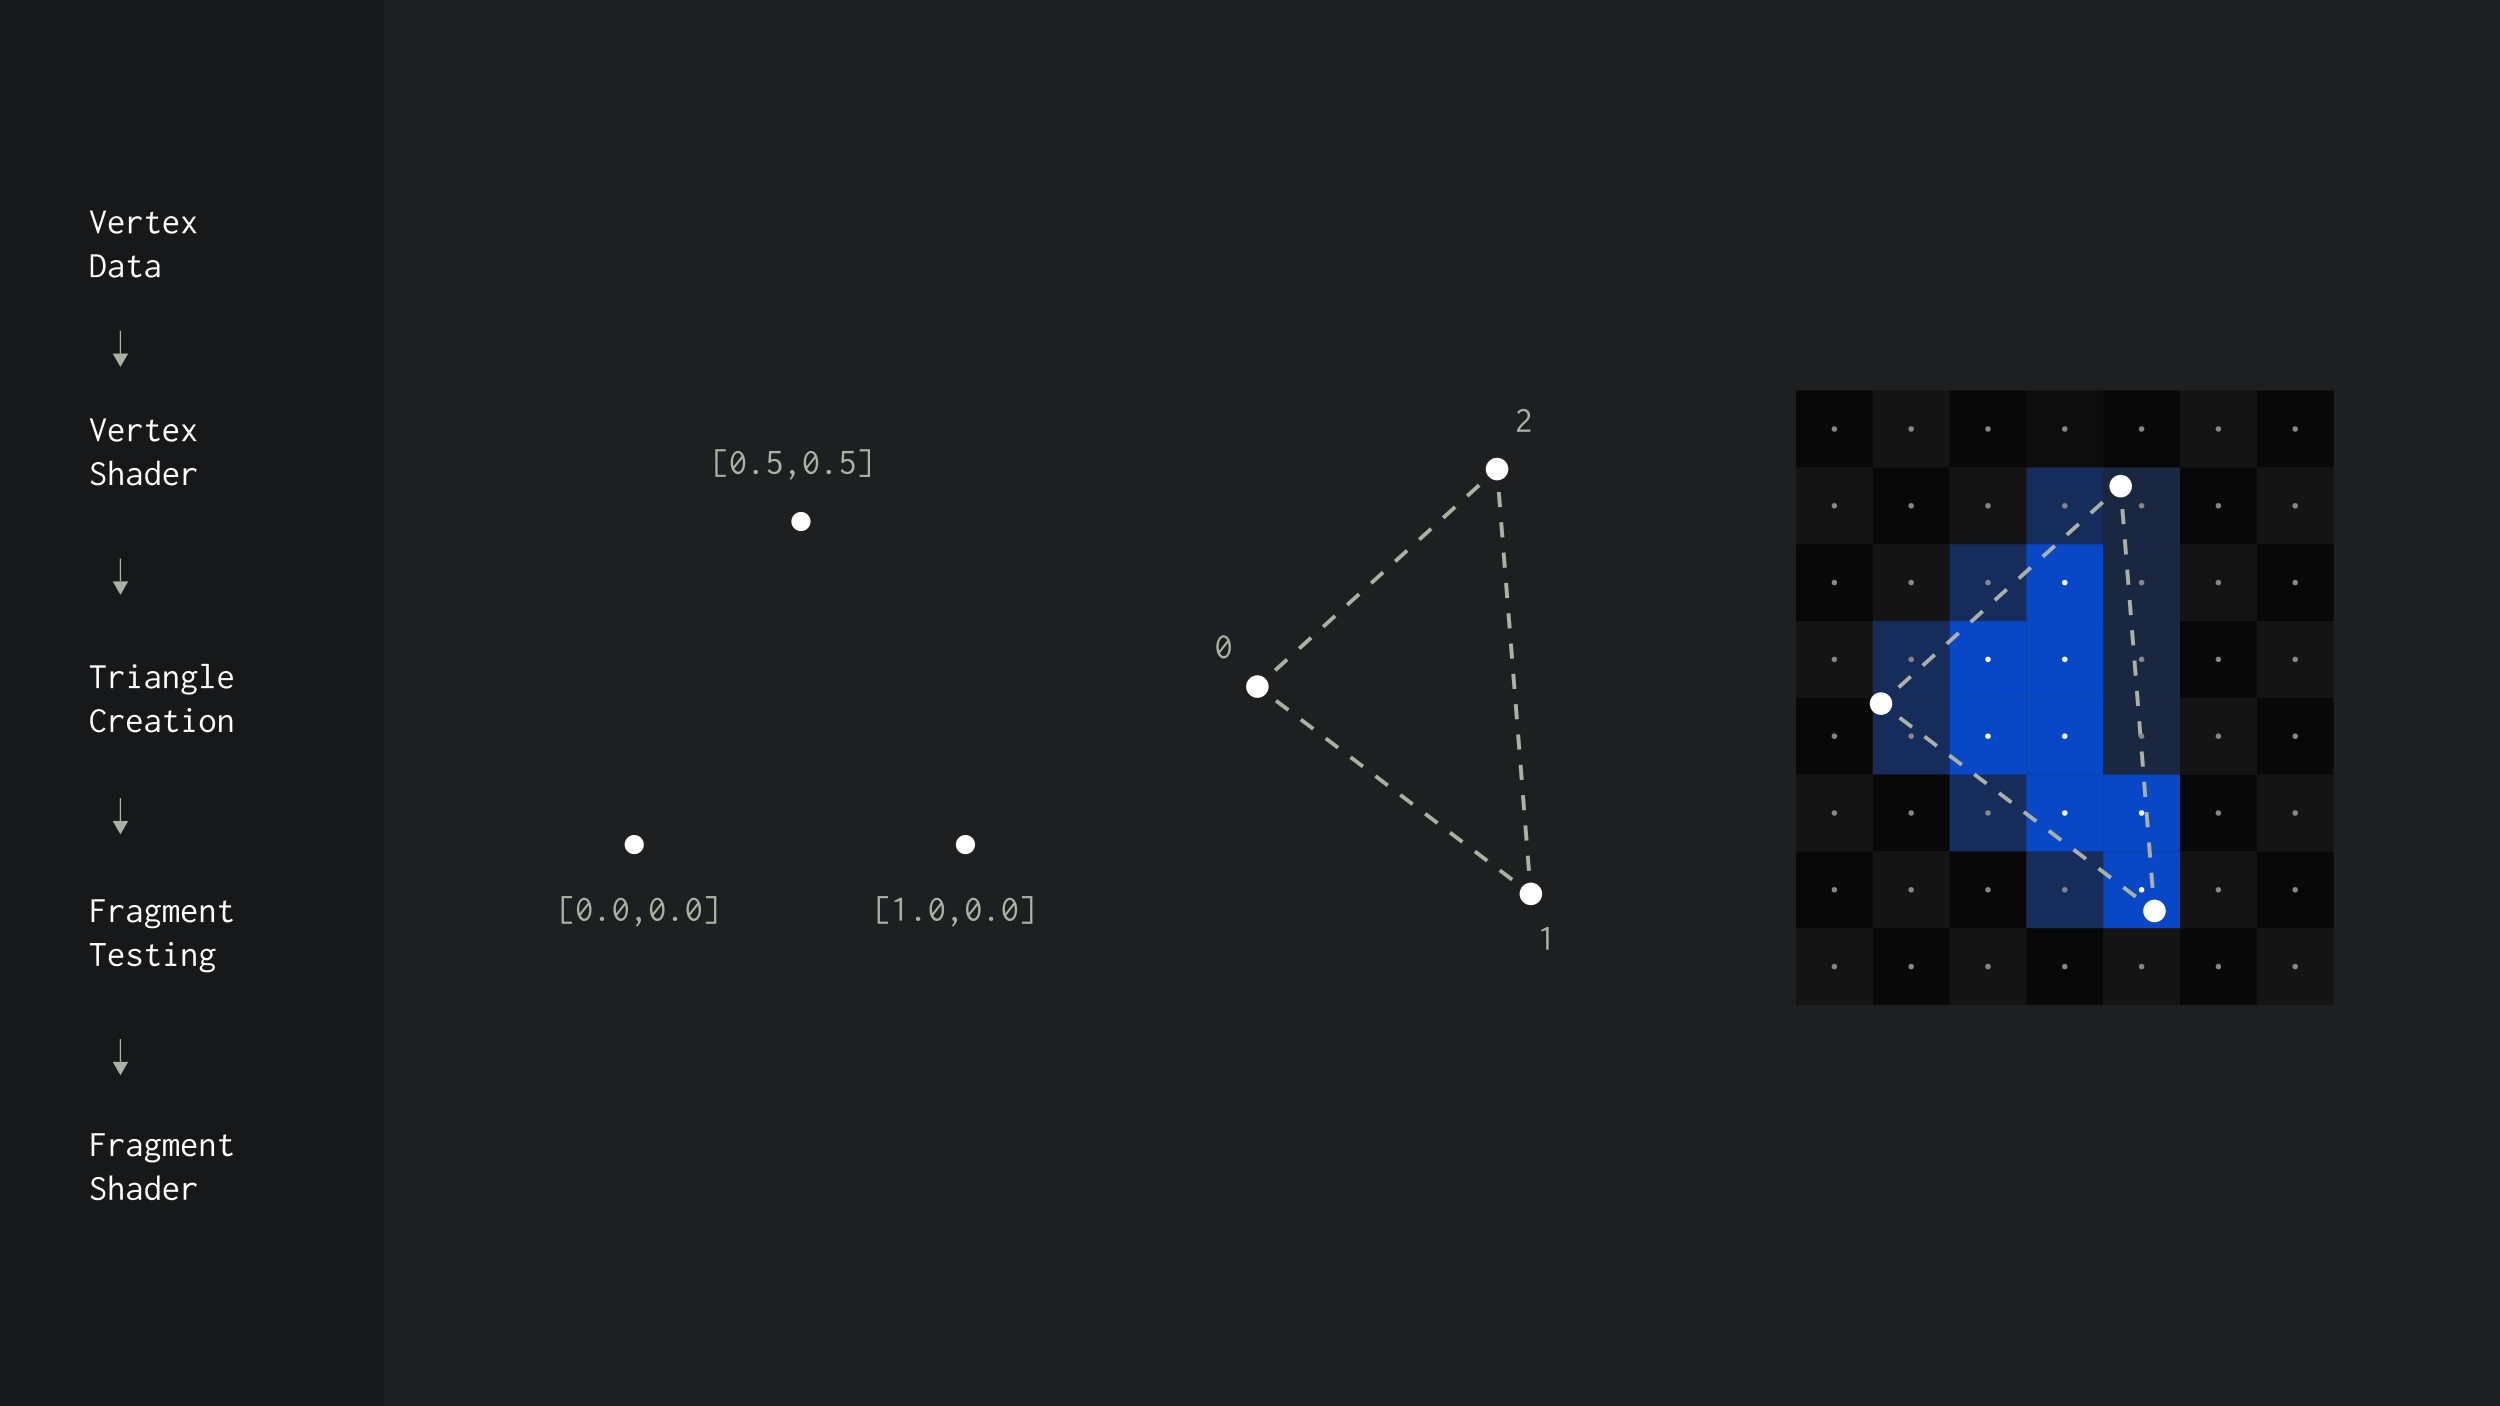 <svg id="Layer_1" data-name="Layer 1" xmlns="http://www.w3.org/2000/svg" viewBox="0 0 1920 1080">
  <title>render-pipeline</title>
  <rect width="1920" height="1080" style="fill: #1e1f21"/>
  <rect width="294.62" height="1080" style="fill: #171819"/>
  <g>
    <polyline points="1150.14 366.19 1149.67 360.21 1145.22 364.24" style="fill: none;stroke: #abb2a4;stroke-miterlimit: 10;stroke-width: 3px"/>
    <line x1="1136.01" y1="372.61" x2="974.67" y2="519.02" style="fill: none;stroke: #abb2a4;stroke-miterlimit: 10;stroke-width: 3px;stroke-dasharray: 12.449,12.449"/>
    <polyline points="970.07 523.2 965.62 527.24 970.4 530.86" style="fill: none;stroke: #abb2a4;stroke-miterlimit: 10;stroke-width: 3px"/>
    <line x1="979.95" y1="538.1" x2="1166.11" y2="679.21" style="fill: none;stroke: #abb2a4;stroke-miterlimit: 10;stroke-width: 3px;stroke-dasharray: 11.979,11.979"/>
    <polyline points="1170.88 682.83 1175.66 686.46 1175.18 680.47" style="fill: none;stroke: #abb2a4;stroke-miterlimit: 10;stroke-width: 3px"/>
    <line x1="1174.26" y1="668.83" x2="1150.61" y2="372.01" style="fill: none;stroke: #abb2a4;stroke-miterlimit: 10;stroke-width: 3px;stroke-dasharray: 11.677,11.677"/>
  </g>
  <rect x="1379.31" y="417.94" width="58.98" height="58.98" style="fill-opacity: 0.75"/>
  <rect x="1497.28" y="417.94" width="58.98" height="58.98" style="fill: #05f;fill-opacity: 0.75;opacity: 0.34"/>
  <rect x="1438.29" y="417.94" width="58.98" height="58.98" style="fill-opacity: 0.35"/>
  <rect x="1615.24" y="417.94" width="58.98" height="58.98" style="fill: #05f;fill-opacity: 0.75;opacity: 0.19"/>
  <rect x="1733.22" y="417.94" width="58.98" height="58.98" style="fill-opacity: 0.75"/>
  <rect x="1674.23" y="417.94" width="58.98" height="58.98" style="fill-opacity: 0.35"/>
  <rect x="1438.29" y="358.96" width="58.98" height="58.98" style="fill-opacity: 0.75"/>
  <rect x="1556.26" y="358.96" width="58.98" height="58.98" style="fill: #05f;fill-opacity: 0.75;opacity: 0.34"/>
  <rect x="1379.31" y="358.96" width="58.98" height="58.98" style="fill-opacity: 0.35"/>
  <rect x="1497.28" y="358.96" width="58.98" height="58.98" style="fill-opacity: 0.35"/>
  <rect x="1615.24" y="358.96" width="58.98" height="58.98" style="fill: #05f;fill-opacity: 0.75;opacity: 0.19"/>
  <rect x="1674.23" y="358.96" width="58.98" height="58.98" style="fill-opacity: 0.75"/>
  <rect x="1733.22" y="358.96" width="58.98" height="58.98" style="fill-opacity: 0.35"/>
  <rect x="1379.31" y="299.97" width="58.98" height="58.98" style="fill-opacity: 0.75"/>
  <rect x="1497.28" y="299.97" width="58.98" height="58.98" style="fill-opacity: 0.75"/>
  <rect x="1438.29" y="299.97" width="58.98" height="58.98" style="fill-opacity: 0.35"/>
  <rect x="1615.24" y="299.97" width="58.98" height="58.98" style="fill-opacity: 0.75"/>
  <rect x="1556.26" y="299.97" width="58.98" height="58.98" style="fill-opacity: 0.35"/>
  <rect x="1733.22" y="299.97" width="58.98" height="58.98" style="fill-opacity: 0.75"/>
  <rect x="1674.23" y="299.97" width="58.98" height="58.98" style="fill-opacity: 0.35"/>
  <rect x="1379.31" y="535.91" width="58.98" height="58.98" style="fill-opacity: 0.75"/>
  <rect x="1497.28" y="535.91" width="58.98" height="58.98" style="fill: #05f;fill-opacity: 0.75"/>
  <rect x="1438.29" y="535.91" width="58.98" height="58.98" style="fill: #05f;fill-opacity: 0.75;opacity: 0.34"/>
  <rect x="1615.24" y="535.91" width="58.98" height="58.98" style="fill: #05f;fill-opacity: 0.75;opacity: 0.19"/>
  <rect x="1733.22" y="535.91" width="58.98" height="58.98" style="fill-opacity: 0.75"/>
  <rect x="1674.23" y="535.91" width="58.98" height="58.98" style="fill-opacity: 0.35"/>
  <rect x="1438.29" y="476.92" width="58.98" height="58.98" style="fill: #05f;fill-opacity: 0.75;opacity: 0.34"/>
  <rect x="1556.26" y="476.92" width="58.98" height="58.98" style="fill: #05f;fill-opacity: 0.75"/>
  <rect x="1379.31" y="476.92" width="58.98" height="58.98" style="fill-opacity: 0.35"/>
  <rect x="1497.28" y="476.92" width="58.98" height="58.98" style="fill: #05f;fill-opacity: 0.75"/>
  <rect x="1615.24" y="476.92" width="58.98" height="58.98" style="fill: #05f;fill-opacity: 0.75;opacity: 0.19"/>
  <rect x="1674.23" y="476.92" width="58.98" height="58.98" style="fill-opacity: 0.75"/>
  <rect x="1733.22" y="476.92" width="58.98" height="58.98" style="fill-opacity: 0.35"/>
  <rect x="1379.31" y="653.87" width="58.98" height="58.98" style="fill-opacity: 0.75"/>
  <rect x="1497.28" y="653.87" width="58.98" height="58.98" style="fill-opacity: 0.75"/>
  <rect x="1438.29" y="653.87" width="58.98" height="58.98" style="fill-opacity: 0.35"/>
  <rect x="1556.26" y="417.94" width="58.98" height="58.98" style="fill: #05f;fill-opacity: 0.75"/>
  <rect x="1556.26" y="299.97" width="58.98" height="58.98" style="fill-opacity: 0.35"/>
  <rect x="1556.26" y="535.91" width="58.98" height="58.98" style="fill: #05f;fill-opacity: 0.75"/>
  <rect x="1556.26" y="653.87" width="58.98" height="58.98" style="fill: #05f;fill-opacity: 0.75;opacity: 0.34"/>
  <rect x="1615.24" y="653.87" width="58.98" height="58.98" style="fill: #05f;fill-opacity: 0.75"/>
  <rect x="1733.22" y="653.87" width="58.98" height="58.98" style="fill-opacity: 0.75"/>
  <rect x="1674.23" y="653.87" width="58.98" height="58.98" style="fill-opacity: 0.35"/>
  <rect x="1438.29" y="594.89" width="58.98" height="58.98" style="fill-opacity: 0.75"/>
  <rect x="1556.26" y="594.89" width="58.98" height="58.98" style="fill: #05f;fill-opacity: 0.75"/>
  <rect x="1379.31" y="594.89" width="58.98" height="58.98" style="fill-opacity: 0.35"/>
  <rect x="1497.28" y="594.89" width="58.98" height="58.98" style="fill: #05f;fill-opacity: 0.75;opacity: 0.34"/>
  <rect x="1615.24" y="594.89" width="58.98" height="58.98" style="fill: #05f;fill-opacity: 0.75"/>
  <rect x="1674.23" y="594.89" width="58.98" height="58.98" style="fill-opacity: 0.75"/>
  <rect x="1733.22" y="594.89" width="58.98" height="58.98" style="fill-opacity: 0.35"/>
  <rect x="1438.29" y="712.86" width="58.98" height="58.98" style="fill-opacity: 0.75"/>
  <rect x="1556.26" y="712.86" width="58.98" height="58.98" style="fill-opacity: 0.75"/>
  <rect x="1379.31" y="712.86" width="58.98" height="58.98" style="fill-opacity: 0.35"/>
  <rect x="1497.28" y="712.86" width="58.98" height="58.98" style="fill-opacity: 0.35"/>
  <rect x="1615.24" y="712.86" width="58.98" height="58.98" style="fill-opacity: 0.35"/>
  <rect x="1674.23" y="712.86" width="58.98" height="58.98" style="fill-opacity: 0.75"/>
  <rect x="1733.22" y="712.86" width="58.98" height="58.98" style="fill-opacity: 0.35"/>
  <circle cx="615.15" cy="400.53" r="7.38" style="fill: #fff"/>
  <circle cx="487.09" cy="648.64" r="7.38" style="fill: #fff"/>
  <circle cx="741.47" cy="648.64" r="7.38" style="fill: #fff"/>
  <g>
    <path d="M68.9,161.67h2l4.51,13.43,4.23-13.4H81.6l-5.86,17.58h-.9Z" style="fill: #fff"/>
    <path d="M89.47,166a5.47,5.47,0,0,1,2,.36,4.55,4.55,0,0,1,1.67,1.11,5.51,5.51,0,0,1,1.15,1.89,7.69,7.69,0,0,1,.43,2.72c0,.15,0,.3,0,.46s0,.31,0,.46H85.52a6.17,6.17,0,0,0,.46,2.26,4.36,4.36,0,0,0,1,1.47,3.66,3.66,0,0,0,1.37.8,5,5,0,0,0,1.51.24,4.31,4.31,0,0,0,3.31-1.43l1.12,1.09a5.51,5.51,0,0,1-4.49,2,7.27,7.27,0,0,1-2.57-.43,5.26,5.26,0,0,1-2-1.28A5.76,5.76,0,0,1,84,175.65a9.26,9.26,0,0,1,0-5.73,6.18,6.18,0,0,1,1.26-2.12,5.41,5.41,0,0,1,1.86-1.3A5.87,5.87,0,0,1,89.47,166Zm-3.87,5.38h7a1.4,1.4,0,0,1,0-.21,1.67,1.67,0,0,0,0-.23,3.29,3.29,0,0,0-.27-1.31,3.49,3.49,0,0,0-.71-1.08,3.53,3.53,0,0,0-1.05-.73,3.1,3.1,0,0,0-1.3-.28,3.54,3.54,0,0,0-2.38.93A4.55,4.55,0,0,0,85.6,171.43Z" style="fill: #fff"/>
    <path d="M99,166.36h2.07l-.06,2.47a4.27,4.27,0,0,1,1.87-2.06,5.54,5.54,0,0,1,2.74-.71,4.56,4.56,0,0,1,3.43,1.4l-.93,1.93q-.31-.42-.56-.7a3,3,0,0,0-.55-.48,2.6,2.6,0,0,0-.65-.31,2.87,2.87,0,0,0-.86-.11,3.67,3.67,0,0,0-1.75.43,4.81,4.81,0,0,0-1.42,1.15,5.82,5.82,0,0,0-1,1.64,5.21,5.21,0,0,0-.37,1.93v6.25H99Z" style="fill: #fff"/>
    <path d="M115.52,162.93l2.19-.36a1.34,1.34,0,0,1-.07.45c0,.13-.08.23-.1.31l-.34,3h4.21V168H117.2q-.25,2.51-.25,4.71,0,1.35.06,2.29a4.31,4.31,0,0,0,.3,1.47,1.89,1.89,0,0,0,.69.83,2.17,2.17,0,0,0,1.21.3,5,5,0,0,0,2.87-1.18l.62,1.6a6.63,6.63,0,0,1-4,1.43,3.45,3.45,0,0,1-2.94-1.22,6.34,6.34,0,0,1-.84-4q0-1,.06-2.59t.22-3.65h-3v-1.63h3.08Z" style="fill: #fff"/>
    <path d="M131.53,166a5.47,5.47,0,0,1,2,.36,4.55,4.55,0,0,1,1.67,1.11,5.51,5.51,0,0,1,1.15,1.89,7.69,7.69,0,0,1,.43,2.72c0,.15,0,.3,0,.46s0,.31,0,.46h-9.11a6.17,6.17,0,0,0,.46,2.26,4.36,4.36,0,0,0,1,1.47,3.66,3.66,0,0,0,1.37.8,5,5,0,0,0,1.51.24,4.31,4.31,0,0,0,3.31-1.43l1.12,1.09a5.51,5.51,0,0,1-4.49,2,7.27,7.27,0,0,1-2.57-.43,5.26,5.26,0,0,1-2-1.28,5.76,5.76,0,0,1-1.26-2.09,9.26,9.26,0,0,1,0-5.73,6.18,6.18,0,0,1,1.26-2.12,5.41,5.41,0,0,1,1.86-1.3A5.87,5.87,0,0,1,131.53,166Zm-3.87,5.38h7a1.4,1.4,0,0,1,0-.21,1.67,1.67,0,0,0,0-.23,3.29,3.29,0,0,0-.27-1.31,3.49,3.49,0,0,0-.71-1.08,3.53,3.53,0,0,0-1.05-.73,3.1,3.1,0,0,0-1.3-.28,3.54,3.54,0,0,0-2.38.93A4.55,4.55,0,0,0,127.66,171.43Z" style="fill: #fff"/>
    <path d="M148.44,166.36h2.07l-4.15,6.22,4.71,6.59h-2.3l-3.53-5-3.34,5h-2.3l4.51-6.5-4.43-6.31h2.22l3.34,4.74Z" style="fill: #fff"/>
    <path d="M69.7,195.35h4.07a8,8,0,0,1,3.49.62,5.94,5.94,0,0,1,2.12,1.77,7.78,7.78,0,0,1,1.29,2.78,14.7,14.7,0,0,1,.42,3.67,12,12,0,0,1-.5,3.62,8.65,8.65,0,0,1-1.39,2.73,5.57,5.57,0,0,1-2.29,1.72,9,9,0,0,1-3.48.59H69.7ZM71.55,197V211.3h1.78a5.12,5.12,0,0,0,4.35-1.81,8.48,8.48,0,0,0,1.38-5.21,10.08,10.08,0,0,0-1.27-5.37A4.55,4.55,0,0,0,73.64,197Z" style="fill: #fff"/>
    <path d="M84.76,201.52a6,6,0,0,1,4.57-1.79A5.45,5.45,0,0,1,93,200.91a5,5,0,0,1,1.36,4v7.93H92.5v-1.4a7,7,0,0,1-4.6,1.71,5,5,0,0,1-1.81-.31,4.33,4.33,0,0,1-1.36-.81,3.47,3.47,0,0,1-.85-1.15,3.08,3.08,0,0,1-.29-1.29,3.5,3.5,0,0,1,1.67-3.06,9.22,9.22,0,0,1,4.81-1.23h2.41v-.48a3.63,3.63,0,0,0-.8-2.68,3.49,3.49,0,0,0-2.48-.76,4.54,4.54,0,0,0-3.45,1.46Zm7.79,5.3H90.65a12.45,12.45,0,0,0-2.52.21,4.64,4.64,0,0,0-1.54.58,2,2,0,0,0-.77.83,2.38,2.38,0,0,0-.21,1,1.94,1.94,0,0,0,.79,1.54,2.94,2.94,0,0,0,1.93.65,4.08,4.08,0,0,0,1.51-.27,5.06,5.06,0,0,0,1.18-.64,4.13,4.13,0,0,0,.81-.79,4,4,0,0,0,.45-.71,3.43,3.43,0,0,0,.28-1.51Z" style="fill: #fff"/>
    <path d="M101.5,196.58l2.19-.36a1.34,1.34,0,0,1-.07.45c0,.13-.08.23-.1.31l-.34,3h4.21v1.63h-4.21q-.25,2.51-.25,4.71,0,1.35.06,2.29a4.31,4.31,0,0,0,.3,1.47,1.89,1.89,0,0,0,.69.83,2.17,2.17,0,0,0,1.21.3,5,5,0,0,0,2.87-1.18l.62,1.6a6.63,6.63,0,0,1-4,1.43,3.45,3.45,0,0,1-2.94-1.22,6.34,6.34,0,0,1-.84-4q0-1,.06-2.59t.22-3.65h-3V200h3.08Z" style="fill: #fff"/>
    <path d="M112.8,201.52a6,6,0,0,1,4.57-1.79,5.45,5.45,0,0,1,3.72,1.19,5,5,0,0,1,1.36,4v7.93h-1.91v-1.4a7,7,0,0,1-4.6,1.71,5,5,0,0,1-1.81-.31,4.33,4.33,0,0,1-1.36-.81,3.47,3.47,0,0,1-.85-1.15,3.08,3.08,0,0,1-.29-1.29,3.5,3.5,0,0,1,1.67-3.06,9.22,9.22,0,0,1,4.81-1.23h2.41v-.48a3.63,3.63,0,0,0-.8-2.68,3.49,3.49,0,0,0-2.48-.76,4.54,4.54,0,0,0-3.45,1.46Zm7.79,5.3h-1.91a12.45,12.45,0,0,0-2.52.21,4.64,4.64,0,0,0-1.54.58,2,2,0,0,0-.77.83,2.38,2.38,0,0,0-.21,1,1.94,1.94,0,0,0,.79,1.54,2.94,2.94,0,0,0,1.93.65,4.08,4.08,0,0,0,1.51-.27,5.06,5.06,0,0,0,1.18-.64,4.13,4.13,0,0,0,.81-.79,4,4,0,0,0,.45-.71,3.43,3.43,0,0,0,.28-1.51Z" style="fill: #fff"/>
  </g>
  <g>
    <path d="M68.9,321.33h2l4.51,13.43,4.23-13.4H81.6l-5.86,17.58h-.9Z" style="fill: #fff"/>
    <path d="M89.47,325.7a5.47,5.47,0,0,1,2,.36,4.55,4.55,0,0,1,1.67,1.11,5.51,5.51,0,0,1,1.15,1.89,7.69,7.69,0,0,1,.43,2.72c0,.15,0,.3,0,.46s0,.31,0,.46H85.52A6.17,6.17,0,0,0,86,335a4.36,4.36,0,0,0,1,1.47,3.66,3.66,0,0,0,1.37.8,5,5,0,0,0,1.51.24,4.31,4.31,0,0,0,3.31-1.43l1.12,1.09a5.51,5.51,0,0,1-4.49,2,7.27,7.27,0,0,1-2.57-.43,5.26,5.26,0,0,1-2-1.28A5.76,5.76,0,0,1,84,335.31a9.26,9.26,0,0,1,0-5.73,6.18,6.18,0,0,1,1.26-2.12,5.41,5.41,0,0,1,1.86-1.3A5.87,5.87,0,0,1,89.47,325.7Zm-3.87,5.38h7a1.4,1.4,0,0,1,0-.21,1.67,1.67,0,0,0,0-.23,3.29,3.29,0,0,0-.27-1.31,3.49,3.49,0,0,0-.71-1.08,3.53,3.53,0,0,0-1.05-.73,3.1,3.1,0,0,0-1.3-.28,3.54,3.54,0,0,0-2.38.93A4.55,4.55,0,0,0,85.6,331.09Z" style="fill: #fff"/>
    <path d="M99,326h2.07l-.06,2.47a4.27,4.27,0,0,1,1.87-2.06,5.54,5.54,0,0,1,2.74-.71,4.56,4.56,0,0,1,3.43,1.4l-.93,1.93q-.31-.42-.56-.7a3,3,0,0,0-.55-.48,2.6,2.6,0,0,0-.65-.31,2.87,2.87,0,0,0-.86-.11,3.67,3.67,0,0,0-1.75.43,4.81,4.81,0,0,0-1.42,1.15,5.82,5.82,0,0,0-1,1.64,5.21,5.21,0,0,0-.37,1.93v6.25H99Z" style="fill: #fff"/>
    <path d="M115.52,322.59l2.19-.36a1.34,1.34,0,0,1-.07.45c0,.13-.08.23-.1.31l-.34,3h4.21v1.63H117.2q-.25,2.51-.25,4.71,0,1.35.06,2.29a4.31,4.31,0,0,0,.3,1.47,1.89,1.89,0,0,0,.69.83,2.17,2.17,0,0,0,1.21.3,5,5,0,0,0,2.87-1.18l.62,1.6a6.63,6.63,0,0,1-4,1.43,3.45,3.45,0,0,1-2.94-1.22,6.34,6.34,0,0,1-.84-4q0-1,.06-2.59t.22-3.65h-3V326h3.08Z" style="fill: #fff"/>
    <path d="M131.53,325.7a5.47,5.47,0,0,1,2,.36,4.55,4.55,0,0,1,1.67,1.11,5.51,5.51,0,0,1,1.15,1.89,7.69,7.69,0,0,1,.43,2.72c0,.15,0,.3,0,.46s0,.31,0,.46h-9.11A6.17,6.17,0,0,0,128,335a4.36,4.36,0,0,0,1,1.47,3.66,3.66,0,0,0,1.37.8,5,5,0,0,0,1.51.24,4.31,4.31,0,0,0,3.31-1.43l1.12,1.09a5.51,5.51,0,0,1-4.49,2,7.27,7.27,0,0,1-2.57-.43,5.26,5.26,0,0,1-2-1.28,5.76,5.76,0,0,1-1.26-2.09,9.26,9.26,0,0,1,0-5.73,6.18,6.18,0,0,1,1.26-2.12,5.41,5.41,0,0,1,1.86-1.3A5.87,5.87,0,0,1,131.53,325.7Zm-3.87,5.38h7a1.4,1.4,0,0,1,0-.21,1.67,1.67,0,0,0,0-.23,3.29,3.29,0,0,0-.27-1.31,3.49,3.49,0,0,0-.71-1.08,3.53,3.53,0,0,0-1.05-.73,3.1,3.1,0,0,0-1.3-.28,3.54,3.54,0,0,0-2.38.93A4.55,4.55,0,0,0,127.66,331.09Z" style="fill: #fff"/>
    <path d="M148.44,326h2.07l-4.15,6.22,4.71,6.59h-2.3l-3.53-5-3.34,5h-2.3l4.51-6.5L139.69,326h2.22l3.34,4.74Z" style="fill: #fff"/>
    <path d="M80.39,357.08l-1.23,1.68a.25.25,0,0,1-.15-.24.59.59,0,0,0-.07-.27A3.9,3.9,0,0,0,77.48,357a4.84,4.84,0,0,0-2.26-.48,3.12,3.12,0,0,0-2.15.76,2.32,2.32,0,0,0-.85,1.79,2.48,2.48,0,0,0,.21,1.07,3,3,0,0,0,.64.87,5.47,5.47,0,0,0,1.28.86q.84.44,2.19,1a15.15,15.15,0,0,1,2.13,1.05A5.68,5.68,0,0,1,80,365a3.59,3.59,0,0,1,.71,1.25,4.83,4.83,0,0,1,.21,1.47,5.18,5.18,0,0,1-.34,1.81,4.47,4.47,0,0,1-1.05,1.63,5.44,5.44,0,0,1-1.81,1.16,7,7,0,0,1-2.64.45,7.09,7.09,0,0,1-5.47-2.24l1.15-2a.3.3,0,0,1,.14.28.5.5,0,0,0,.08.31,5.06,5.06,0,0,0,1.74,1.36,5.83,5.83,0,0,0,2.64.55,3.82,3.82,0,0,0,1.44-.27A3.76,3.76,0,0,0,78,370a3.24,3.24,0,0,0,.76-1,3,3,0,0,0,.28-1.28,2.48,2.48,0,0,0-.18-1,2.3,2.3,0,0,0-.6-.81,5.24,5.24,0,0,0-1.19-.76q-.77-.38-2-.88a15,15,0,0,1-2.29-1.08,7.59,7.59,0,0,1-1.47-1.11,3.34,3.34,0,0,1-.8-1.21,4,4,0,0,1-.24-1.4,4.07,4.07,0,0,1,.41-1.79,4.63,4.63,0,0,1,1.12-1.47,5.14,5.14,0,0,1,1.7-1,6.21,6.21,0,0,1,2.1-.35,6.42,6.42,0,0,1,2.69.57A6.25,6.25,0,0,1,80.39,357.08Z" style="fill: #fff"/>
    <path d="M84.17,372.47V353.83h2.3s0,0,0,0,0,0,0,0a.45.45,0,0,1-.13.24,1,1,0,0,0-.18.38v7.43a6,6,0,0,1,1.9-1.88,4.39,4.39,0,0,1,2.32-.7,4.17,4.17,0,0,1,1.59.29,3.19,3.19,0,0,1,1.25.94,4.42,4.42,0,0,1,.82,1.65,9.32,9.32,0,0,1,.28,2.47v7.77h-2v-7.71a4.46,4.46,0,0,0-.69-2.83,2.11,2.11,0,0,0-1.67-.81,3.22,3.22,0,0,0-1.29.28,5.14,5.14,0,0,0-1.25.79,3.36,3.36,0,0,0-.93,1.23,4.13,4.13,0,0,0-.32,1.68v7.37Z" style="fill: #fff"/>
    <path d="M98.78,361.17a6,6,0,0,1,4.57-1.79,5.45,5.45,0,0,1,3.72,1.19,5,5,0,0,1,1.36,4v7.93h-1.91v-1.4a7,7,0,0,1-4.6,1.71,5,5,0,0,1-1.81-.31,4.33,4.33,0,0,1-1.36-.81,3.47,3.47,0,0,1-.85-1.15,3.08,3.08,0,0,1-.29-1.29,3.5,3.5,0,0,1,1.67-3.06,9.22,9.22,0,0,1,4.81-1.23h2.41v-.48a3.63,3.63,0,0,0-.8-2.68,3.49,3.49,0,0,0-2.48-.76,4.54,4.54,0,0,0-3.45,1.46Zm7.79,5.3h-1.91a12.45,12.45,0,0,0-2.52.21,4.64,4.64,0,0,0-1.54.58,2,2,0,0,0-.77.83,2.38,2.38,0,0,0-.21,1,1.94,1.94,0,0,0,.79,1.54,2.94,2.94,0,0,0,1.93.65,4.08,4.08,0,0,0,1.51-.27,5.06,5.06,0,0,0,1.18-.64,4.13,4.13,0,0,0,.81-.79,4,4,0,0,0,.45-.71,3.43,3.43,0,0,0,.28-1.51Z" style="fill: #fff"/>
    <path d="M120.62,361.54v-7.71h2.19a.7.7,0,0,1-.14.38.74.74,0,0,0-.14.41l0,16.68a4.41,4.41,0,0,0,.14,1.18h-2a3.08,3.08,0,0,1-.11-1v-1.09a4.64,4.64,0,0,1-1.68,1.7,4.17,4.17,0,0,1-2.15.63,4.81,4.81,0,0,1-2-.42,4.64,4.64,0,0,1-1.65-1.26,6.25,6.25,0,0,1-1.13-2.12,9.68,9.68,0,0,1-.42-3,8.48,8.48,0,0,1,.48-3,6,6,0,0,1,1.24-2,4.87,4.87,0,0,1,1.72-1.18,5.18,5.18,0,0,1,1.93-.38,4.26,4.26,0,0,1,2.31.6A3.75,3.75,0,0,1,120.62,361.54Zm-5.9.37a4.87,4.87,0,0,0-1.19,3.71,7.32,7.32,0,0,0,.91,3.89,3,3,0,0,0,2.69,1.48,2.84,2.84,0,0,0,.89-.15,3.09,3.09,0,0,0,.89-.46,4,4,0,0,0,.75-.73,2.94,2.94,0,0,0,.5-1,9.64,9.64,0,0,0,.31-2.7,15.87,15.87,0,0,0-.08-1.79,5.59,5.59,0,0,0-.26-1.22,2.6,2.6,0,0,0-.46-.83,2.88,2.88,0,0,0-.69-.58,5.06,5.06,0,0,0-.93-.46,2.43,2.43,0,0,0-.82-.15,3.31,3.31,0,0,0-2.49,1Z" style="fill: #fff"/>
    <path d="M131.53,359.35a5.47,5.47,0,0,1,2,.36,4.55,4.55,0,0,1,1.67,1.11,5.51,5.51,0,0,1,1.15,1.89,7.69,7.69,0,0,1,.43,2.72c0,.15,0,.3,0,.46s0,.31,0,.46h-9.11a6.17,6.17,0,0,0,.46,2.26,4.36,4.36,0,0,0,1,1.47,3.66,3.66,0,0,0,1.37.8,5,5,0,0,0,1.51.24,4.31,4.31,0,0,0,3.31-1.43l1.12,1.09a5.51,5.51,0,0,1-4.49,2,7.27,7.27,0,0,1-2.57-.43,5.26,5.26,0,0,1-2-1.28,5.76,5.76,0,0,1-1.26-2.09,9.26,9.26,0,0,1,0-5.73,6.18,6.18,0,0,1,1.26-2.12,5.41,5.41,0,0,1,1.86-1.3A5.87,5.87,0,0,1,131.53,359.35Zm-3.87,5.38h7a1.4,1.4,0,0,1,0-.21,1.67,1.67,0,0,0,0-.23,3.29,3.29,0,0,0-.27-1.31,3.49,3.49,0,0,0-.71-1.08,3.53,3.53,0,0,0-1.05-.73,3.1,3.1,0,0,0-1.3-.28,3.54,3.54,0,0,0-2.38.93A4.55,4.55,0,0,0,127.66,364.73Z" style="fill: #fff"/>
    <path d="M141.06,359.66h2.07l-.06,2.47a4.27,4.27,0,0,1,1.87-2.06,5.54,5.54,0,0,1,2.74-.71,4.56,4.56,0,0,1,3.43,1.4l-.93,1.93q-.31-.42-.56-.7a3,3,0,0,0-.55-.48,2.6,2.6,0,0,0-.65-.31,2.87,2.87,0,0,0-.86-.11,3.67,3.67,0,0,0-1.75.43,4.81,4.81,0,0,0-1.42,1.15,5.82,5.82,0,0,0-1,1.64,5.21,5.21,0,0,0-.37,1.93v6.25h-2Z" style="fill: #fff"/>
  </g>
  <g>
    <path d="M70.38,870.3H80.44V872h-8v5.5h6.48v1.71H72.39v8.58h-2Z" style="fill: #fff"/>
    <path d="M85,875h2.07L87,877.45a4.27,4.27,0,0,1,1.87-2.06,5.54,5.54,0,0,1,2.74-.71,4.56,4.56,0,0,1,3.43,1.4L94.12,878q-.31-.42-.56-.7a3,3,0,0,0-.55-.48,2.6,2.6,0,0,0-.65-.31,2.87,2.87,0,0,0-.86-.11,3.67,3.67,0,0,0-1.75.43A4.81,4.81,0,0,0,88.34,878a5.82,5.82,0,0,0-1,1.64,5.21,5.21,0,0,0-.37,1.93v6.25H85Z" style="fill: #fff"/>
    <path d="M98.78,876.5a6,6,0,0,1,4.57-1.79,5.45,5.45,0,0,1,3.72,1.19,5,5,0,0,1,1.36,4v7.93h-1.91v-1.4a7,7,0,0,1-4.6,1.71,5,5,0,0,1-1.81-.31,4.33,4.33,0,0,1-1.36-.81,3.47,3.47,0,0,1-.85-1.15,3.08,3.08,0,0,1-.29-1.29,3.5,3.5,0,0,1,1.67-3.06,9.22,9.22,0,0,1,4.81-1.23h2.41v-.48a3.63,3.63,0,0,0-.8-2.68,3.49,3.49,0,0,0-2.48-.76,4.54,4.54,0,0,0-3.45,1.46Zm7.79,5.3h-1.91a12.45,12.45,0,0,0-2.52.21,4.64,4.64,0,0,0-1.54.58,2,2,0,0,0-.77.83,2.38,2.38,0,0,0-.21,1,1.94,1.94,0,0,0,.79,1.54,2.94,2.94,0,0,0,1.93.65,4.08,4.08,0,0,0,1.51-.27,5.06,5.06,0,0,0,1.18-.64,4.13,4.13,0,0,0,.81-.79,4,4,0,0,0,.45-.71,3.43,3.43,0,0,0,.28-1.51Z" style="fill: #fff"/>
    <path d="M119.75,875.8a4.77,4.77,0,0,1,3.2-1.15h.36l.25,1.68-.38,0h-.38a4.22,4.22,0,0,0-2.22.59,3.85,3.85,0,0,1,.65,2.16,4,4,0,0,1-.36,1.7,4.5,4.5,0,0,1-1,1.4,4.74,4.74,0,0,1-1.47,1,4.61,4.61,0,0,1-1.79.35,4.71,4.71,0,0,1-1.63-.31,2.36,2.36,0,0,0-.9,1.46.82.82,0,0,0,.55.74,3.47,3.47,0,0,0,1.5.27c.35,0,.71,0,1.08,0s.71,0,1,0a8.66,8.66,0,0,1,2.17.24,4.07,4.07,0,0,1,1.47.67,2.83,2.83,0,0,1,.84,1,2.9,2.9,0,0,1,.28,1.26,3.21,3.21,0,0,1-.36,1.47,3.66,3.66,0,0,1-1.09,1.26,5.69,5.69,0,0,1-1.84.87,9.33,9.33,0,0,1-2.59.32,12.75,12.75,0,0,1-2.65-.24,5.6,5.6,0,0,1-1.78-.66,3.21,3.21,0,0,1-1-1,2.12,2.12,0,0,1-.35-1.16q0-1.51,2.1-2.83a1.84,1.84,0,0,1-1-1.77,3.29,3.29,0,0,1,1.46-2.41,4.18,4.18,0,0,1-1.4-1.51,4,4,0,0,1-.5-2,4.1,4.1,0,0,1,.39-1.78,4.75,4.75,0,0,1,1.05-1.44,4.94,4.94,0,0,1,1.51-1,4.58,4.58,0,0,1,1.75-.35A4.22,4.22,0,0,1,119.75,875.8Zm-5,11.33q-1.6.9-1.6,2a1.4,1.4,0,0,0,.32.94,2.36,2.36,0,0,0,.87.62,5.17,5.17,0,0,0,1.29.35,10.49,10.49,0,0,0,1.56.11,5.83,5.83,0,0,0,2.83-.62,1.86,1.86,0,0,0,1.12-1.65,1.53,1.53,0,0,0-.63-1.18,3.09,3.09,0,0,0-1.81-.42h-.56q-1.07,0-1.91,0Zm-.17-10.1a2.68,2.68,0,0,0-.62.92,2.89,2.89,0,0,0-.2,1.06,2.66,2.66,0,0,0,.22,1.07,2.8,2.8,0,0,0,1.5,1.49,2.69,2.69,0,0,0,1.08.22,2.66,2.66,0,0,0,1.09-.22,3,3,0,0,0,1.51-1.51,2.57,2.57,0,0,0,.22-1.06,2.67,2.67,0,0,0-.22-1.07,2.9,2.9,0,0,0-1.53-1.52,2.76,2.76,0,0,0-3.07.61Z" style="fill: #fff"/>
    <path d="M125.33,887.8V875h1.85v1.26a3.61,3.61,0,0,1,1.15-1.14,2.78,2.78,0,0,1,1.49-.43,2.17,2.17,0,0,1,1.44.53,2.33,2.33,0,0,1,.8,1.35,3.15,3.15,0,0,1,2.86-1.88,2.15,2.15,0,0,1,1.93.94,3.88,3.88,0,0,1,.56,2.34v9.84h-1.85v-9.08a8.76,8.76,0,0,0-.08-1.37,1.81,1.81,0,0,0-.28-.77.9.9,0,0,0-.39-.34,1.52,1.52,0,0,0-.5-.07,1.16,1.16,0,0,0-.73.29,3,3,0,0,0-.64.74,4.09,4.09,0,0,0-.45,1,3.94,3.94,0,0,0-.17,1.11v8.47h-1.88v-8.92a5.05,5.05,0,0,0-.29-2.13,1.07,1.07,0,0,0-1-.53,1.73,1.73,0,0,0-1.3.8,3.52,3.52,0,0,0-.63,2.23v8.55Z" style="fill: #fff"/>
    <path d="M145.55,874.68a5.47,5.47,0,0,1,2,.36,4.55,4.55,0,0,1,1.67,1.11,5.51,5.51,0,0,1,1.15,1.89,7.69,7.69,0,0,1,.43,2.72c0,.15,0,.3,0,.46s0,.31,0,.46h-9.11a6.17,6.17,0,0,0,.46,2.26,4.36,4.36,0,0,0,1,1.47,3.66,3.66,0,0,0,1.37.8,5,5,0,0,0,1.51.24,4.31,4.31,0,0,0,3.31-1.43l1.12,1.09a5.51,5.51,0,0,1-4.49,2,7.27,7.27,0,0,1-2.57-.43,5.26,5.26,0,0,1-2-1.28,5.76,5.76,0,0,1-1.26-2.09,9.26,9.26,0,0,1,0-5.73,6.18,6.18,0,0,1,1.26-2.12,5.41,5.41,0,0,1,1.86-1.3A5.87,5.87,0,0,1,145.55,874.68Zm-3.87,5.38h7a1.4,1.4,0,0,1,0-.21,1.67,1.67,0,0,0,0-.23,3.29,3.29,0,0,0-.27-1.31,3.49,3.49,0,0,0-.71-1.08,3.53,3.53,0,0,0-1.05-.73,3.1,3.1,0,0,0-1.3-.28,3.54,3.54,0,0,0-2.38.93A4.55,4.55,0,0,0,141.68,880.06Z" style="fill: #fff"/>
    <path d="M154.21,887.8V875h2v2.27a5.71,5.71,0,0,1,1.88-1.88,4.41,4.41,0,0,1,2.33-.7A4.23,4.23,0,0,1,162,875a3.18,3.18,0,0,1,1.27.94,4.57,4.57,0,0,1,.83,1.65,8.86,8.86,0,0,1,.3,2.47v7.77h-2v-7.71a4.44,4.44,0,0,0-.69-2.83,2.13,2.13,0,0,0-1.68-.81,3.44,3.44,0,0,0-1.32.28,4,4,0,0,0-1.23.8,4.23,4.23,0,0,0-.9,1.25,3.75,3.75,0,0,0-.35,1.65v7.37Z" style="fill: #fff"/>
    <path d="M171.59,871.56l2.19-.36a1.34,1.34,0,0,1-.07.45c0,.13-.08.23-.1.31l-.34,3h4.21v1.63h-4.21q-.25,2.51-.25,4.71,0,1.35.06,2.29a4.31,4.31,0,0,0,.3,1.47,1.89,1.89,0,0,0,.69.83,2.17,2.17,0,0,0,1.21.3,5,5,0,0,0,2.87-1.18l.62,1.6a6.63,6.63,0,0,1-4,1.43,3.45,3.45,0,0,1-2.94-1.22,6.34,6.34,0,0,1-.84-4q0-1,.06-2.59t.22-3.65h-3V875h3.08Z" style="fill: #fff"/>
    <path d="M80.39,906.05l-1.23,1.68a.25.25,0,0,1-.15-.24.59.59,0,0,0-.07-.27A3.9,3.9,0,0,0,77.48,906a4.84,4.84,0,0,0-2.26-.48,3.12,3.12,0,0,0-2.15.76,2.32,2.32,0,0,0-.85,1.79,2.48,2.48,0,0,0,.21,1.07,3,3,0,0,0,.64.87,5.47,5.47,0,0,0,1.28.86q.84.44,2.19,1a15.15,15.15,0,0,1,2.13,1.05A5.68,5.68,0,0,1,80,914a3.59,3.59,0,0,1,.71,1.25,4.83,4.83,0,0,1,.21,1.47,5.18,5.18,0,0,1-.34,1.81,4.47,4.47,0,0,1-1.05,1.63,5.44,5.44,0,0,1-1.81,1.16,7,7,0,0,1-2.64.45,7.09,7.09,0,0,1-5.47-2.24l1.15-2a.3.3,0,0,1,.14.28.5.5,0,0,0,.08.31,5.06,5.06,0,0,0,1.74,1.36,5.83,5.83,0,0,0,2.64.55,3.82,3.82,0,0,0,1.44-.27A3.76,3.76,0,0,0,78,919a3.24,3.24,0,0,0,.76-1,3,3,0,0,0,.28-1.28,2.48,2.48,0,0,0-.18-1,2.3,2.3,0,0,0-.6-.81,5.24,5.24,0,0,0-1.19-.76q-.77-.38-2-.88a15,15,0,0,1-2.29-1.08,7.59,7.59,0,0,1-1.47-1.11,3.34,3.34,0,0,1-.8-1.21,4,4,0,0,1-.24-1.4,4.07,4.07,0,0,1,.41-1.79,4.63,4.63,0,0,1,1.12-1.47,5.14,5.14,0,0,1,1.7-1,6.21,6.21,0,0,1,2.1-.35,6.42,6.42,0,0,1,2.69.57A6.25,6.25,0,0,1,80.39,906.05Z" style="fill: #fff"/>
    <path d="M84.17,921.44V902.8h2.3s0,0,0,0,0,0,0,0a.45.45,0,0,1-.13.24,1,1,0,0,0-.18.38v7.43a6,6,0,0,1,1.9-1.88,4.39,4.39,0,0,1,2.32-.7,4.17,4.17,0,0,1,1.59.29,3.19,3.19,0,0,1,1.25.94,4.42,4.42,0,0,1,.82,1.65,9.32,9.32,0,0,1,.28,2.47v7.77h-2v-7.71a4.46,4.46,0,0,0-.69-2.83,2.11,2.11,0,0,0-1.67-.81,3.22,3.22,0,0,0-1.29.28,5.14,5.14,0,0,0-1.25.79,3.36,3.36,0,0,0-.93,1.23,4.13,4.13,0,0,0-.32,1.68v7.37Z" style="fill: #fff"/>
    <path d="M98.78,910.14a6,6,0,0,1,4.57-1.79,5.45,5.45,0,0,1,3.72,1.19,5,5,0,0,1,1.36,4v7.93h-1.91V920a7,7,0,0,1-4.6,1.71,5,5,0,0,1-1.81-.31,4.33,4.33,0,0,1-1.36-.81,3.47,3.47,0,0,1-.85-1.15,3.08,3.08,0,0,1-.29-1.29,3.5,3.5,0,0,1,1.67-3.06,9.22,9.22,0,0,1,4.81-1.23h2.41v-.48a3.63,3.63,0,0,0-.8-2.68,3.49,3.49,0,0,0-2.48-.76,4.54,4.54,0,0,0-3.45,1.46Zm7.79,5.3h-1.91a12.45,12.45,0,0,0-2.52.21,4.64,4.64,0,0,0-1.54.58,2,2,0,0,0-.77.83,2.38,2.38,0,0,0-.21,1,1.94,1.94,0,0,0,.79,1.54,2.94,2.94,0,0,0,1.93.65,4.08,4.08,0,0,0,1.51-.27,5.06,5.06,0,0,0,1.18-.64,4.13,4.13,0,0,0,.81-.79,4,4,0,0,0,.45-.71,3.43,3.43,0,0,0,.28-1.51Z" style="fill: #fff"/>
    <path d="M120.62,910.51V902.8h2.19a.7.7,0,0,1-.14.38.74.74,0,0,0-.14.41l0,16.68a4.41,4.41,0,0,0,.14,1.18h-2a3.08,3.08,0,0,1-.11-1V919.4a4.64,4.64,0,0,1-1.68,1.7,4.17,4.17,0,0,1-2.15.63,4.81,4.81,0,0,1-2-.42,4.64,4.64,0,0,1-1.65-1.26,6.25,6.25,0,0,1-1.13-2.12,9.68,9.68,0,0,1-.42-3,8.48,8.48,0,0,1,.48-3,6,6,0,0,1,1.24-2,4.87,4.87,0,0,1,1.72-1.18,5.18,5.18,0,0,1,1.93-.38,4.26,4.26,0,0,1,2.31.6A3.75,3.75,0,0,1,120.62,910.51Zm-5.9.37a4.87,4.87,0,0,0-1.19,3.71,7.32,7.32,0,0,0,.91,3.89,3,3,0,0,0,2.69,1.48,2.84,2.84,0,0,0,.89-.15,3.09,3.09,0,0,0,.89-.46,4,4,0,0,0,.75-.73,2.94,2.94,0,0,0,.5-1,9.64,9.64,0,0,0,.31-2.7,15.87,15.87,0,0,0-.08-1.79,5.59,5.59,0,0,0-.26-1.22,2.6,2.6,0,0,0-.46-.83,2.88,2.88,0,0,0-.69-.58,5.06,5.06,0,0,0-.93-.46,2.43,2.43,0,0,0-.82-.15,3.31,3.31,0,0,0-2.49,1Z" style="fill: #fff"/>
    <path d="M131.53,908.32a5.47,5.47,0,0,1,2,.36,4.55,4.55,0,0,1,1.67,1.11,5.51,5.51,0,0,1,1.15,1.89,7.69,7.69,0,0,1,.43,2.72c0,.15,0,.3,0,.46s0,.31,0,.46h-9.11a6.17,6.17,0,0,0,.46,2.26,4.36,4.36,0,0,0,1,1.47,3.66,3.66,0,0,0,1.37.8,5,5,0,0,0,1.51.24,4.31,4.31,0,0,0,3.31-1.43l1.12,1.09a5.51,5.51,0,0,1-4.49,2,7.27,7.27,0,0,1-2.57-.43,5.26,5.26,0,0,1-2-1.28,5.76,5.76,0,0,1-1.26-2.09,9.26,9.26,0,0,1,0-5.73,6.18,6.18,0,0,1,1.26-2.12,5.41,5.41,0,0,1,1.86-1.3A5.87,5.87,0,0,1,131.53,908.32Zm-3.87,5.38h7a1.4,1.4,0,0,1,0-.21,1.67,1.67,0,0,0,0-.23,3.29,3.29,0,0,0-.27-1.31,3.49,3.49,0,0,0-.71-1.08,3.53,3.53,0,0,0-1.05-.73,3.1,3.1,0,0,0-1.3-.28,3.54,3.54,0,0,0-2.38.93A4.55,4.55,0,0,0,127.66,913.71Z" style="fill: #fff"/>
    <path d="M141.06,908.63h2.07l-.06,2.47A4.27,4.27,0,0,1,145,909a5.54,5.54,0,0,1,2.74-.71,4.56,4.56,0,0,1,3.43,1.4l-.93,1.93q-.31-.42-.56-.7a3,3,0,0,0-.55-.48,2.6,2.6,0,0,0-.65-.31,2.87,2.87,0,0,0-.86-.11,3.67,3.67,0,0,0-1.75.43,4.81,4.81,0,0,0-1.42,1.15,5.82,5.82,0,0,0-1,1.64,5.21,5.21,0,0,0-.37,1.93v6.25h-2Z" style="fill: #fff"/>
  </g>
  <g>
    <path d="M69.06,511H81.2v1.77H76v15.73H74V512.75h-5Z" style="fill: #fff"/>
    <path d="M85,515.67h2.07L87,518.14a4.27,4.27,0,0,1,1.87-2.06,5.54,5.54,0,0,1,2.74-.71,4.56,4.56,0,0,1,3.43,1.4l-.93,1.93q-.31-.42-.56-.7a3,3,0,0,0-.55-.48,2.6,2.6,0,0,0-.65-.31,2.87,2.87,0,0,0-.86-.11,3.67,3.67,0,0,0-1.75.43,4.81,4.81,0,0,0-1.42,1.15,5.82,5.82,0,0,0-1,1.64,5.21,5.21,0,0,0-.37,1.93v6.25H85Z" style="fill: #fff"/>
    <path d="M99.2,515.67h5.13v11.19h3v1.63H99v-1.63h3.28V517.3H99.2Zm3.14-5.16a1.38,1.38,0,0,1,1-.42,1.48,1.48,0,0,1,1.46,1.46,1.36,1.36,0,0,1-.43,1,1.42,1.42,0,0,1-1,.42,1.44,1.44,0,0,1-1.43-1.43A1.41,1.41,0,0,1,102.34,510.51Z" style="fill: #fff"/>
    <path d="M112.8,517.18a6,6,0,0,1,4.57-1.79,5.45,5.45,0,0,1,3.72,1.19,5,5,0,0,1,1.36,4v7.93h-1.91v-1.4a7,7,0,0,1-4.6,1.71,5,5,0,0,1-1.81-.31,4.33,4.33,0,0,1-1.36-.81,3.47,3.47,0,0,1-.85-1.15,3.08,3.08,0,0,1-.29-1.29,3.5,3.5,0,0,1,1.67-3.06,9.22,9.22,0,0,1,4.81-1.23h2.41v-.48a3.63,3.63,0,0,0-.8-2.68,3.49,3.49,0,0,0-2.48-.76,4.54,4.54,0,0,0-3.45,1.46Zm7.79,5.3h-1.91a12.45,12.45,0,0,0-2.52.21,4.64,4.64,0,0,0-1.54.58,2,2,0,0,0-.77.83,2.38,2.38,0,0,0-.21,1,1.94,1.94,0,0,0,.79,1.54,2.94,2.94,0,0,0,1.93.65,4.08,4.08,0,0,0,1.51-.27,5.06,5.06,0,0,0,1.18-.64,4.13,4.13,0,0,0,.81-.79,4,4,0,0,0,.45-.71,3.43,3.43,0,0,0,.28-1.51Z" style="fill: #fff"/>
    <path d="M126.17,528.48V515.67h2v2.27a5.71,5.71,0,0,1,1.88-1.88,4.41,4.41,0,0,1,2.33-.7,4.23,4.23,0,0,1,1.58.29,3.18,3.18,0,0,1,1.27.94,4.57,4.57,0,0,1,.83,1.65,8.86,8.86,0,0,1,.3,2.47v7.77h-2v-7.71a4.44,4.44,0,0,0-.69-2.83,2.13,2.13,0,0,0-1.68-.81,3.44,3.44,0,0,0-1.32.28,4,4,0,0,0-1.23.8,4.23,4.23,0,0,0-.9,1.25,3.75,3.75,0,0,0-.35,1.65v7.37Z" style="fill: #fff"/>
    <path d="M147.79,516.48a4.77,4.77,0,0,1,3.2-1.15h.36l.25,1.68-.38,0h-.38a4.22,4.22,0,0,0-2.22.59,3.85,3.85,0,0,1,.65,2.16,4,4,0,0,1-.36,1.7,4.5,4.5,0,0,1-1,1.4,4.74,4.74,0,0,1-1.47,1,4.61,4.61,0,0,1-1.79.35,4.71,4.71,0,0,1-1.63-.31,2.36,2.36,0,0,0-.9,1.46.82.82,0,0,0,.55.74,3.47,3.47,0,0,0,1.5.27c.35,0,.71,0,1.08,0s.71,0,1,0a8.66,8.66,0,0,1,2.17.24,4.07,4.07,0,0,1,1.47.67,2.83,2.83,0,0,1,.84,1,2.9,2.9,0,0,1,.28,1.26,3.21,3.21,0,0,1-.36,1.47,3.66,3.66,0,0,1-1.09,1.26,5.69,5.69,0,0,1-1.84.87,9.33,9.33,0,0,1-2.59.32,12.75,12.75,0,0,1-2.65-.24,5.6,5.6,0,0,1-1.78-.66,3.21,3.21,0,0,1-1-1,2.12,2.12,0,0,1-.35-1.16q0-1.51,2.1-2.83a1.84,1.84,0,0,1-1-1.77,3.29,3.29,0,0,1,1.46-2.41,4.18,4.18,0,0,1-1.4-1.51,4,4,0,0,1-.5-2,4.1,4.1,0,0,1,.39-1.78,4.75,4.75,0,0,1,1.05-1.44,4.94,4.94,0,0,1,1.51-1,4.58,4.58,0,0,1,1.75-.35A4.22,4.22,0,0,1,147.79,516.48Zm-5,11.33q-1.6.9-1.6,2a1.4,1.4,0,0,0,.32.94,2.36,2.36,0,0,0,.87.62,5.17,5.17,0,0,0,1.29.35,10.49,10.49,0,0,0,1.56.11,5.83,5.83,0,0,0,2.83-.62,1.86,1.86,0,0,0,1.12-1.65,1.53,1.53,0,0,0-.63-1.18,3.09,3.09,0,0,0-1.81-.42h-.56q-1.07,0-1.91,0Zm-.17-10.1a2.68,2.68,0,0,0-.62.92,2.89,2.89,0,0,0-.2,1.06,2.66,2.66,0,0,0,.22,1.07,2.8,2.8,0,0,0,1.5,1.49,2.69,2.69,0,0,0,1.08.22,2.66,2.66,0,0,0,1.09-.22,3,3,0,0,0,1.51-1.51,2.57,2.57,0,0,0,.22-1.06,2.67,2.67,0,0,0-.22-1.07,2.9,2.9,0,0,0-1.53-1.52,2.76,2.76,0,0,0-3.07.61Z" style="fill: #fff"/>
    <path d="M154.69,509.84h5.64v17h3.76v1.63h-9.56v-1.63h3.79V511.46h-3.62Z" style="fill: #fff"/>
    <path d="M173.59,515.36a5.47,5.47,0,0,1,2,.36,4.55,4.55,0,0,1,1.67,1.11,5.51,5.51,0,0,1,1.15,1.89,7.69,7.69,0,0,1,.43,2.72c0,.15,0,.3,0,.46s0,.31,0,.46h-9.11a6.17,6.17,0,0,0,.46,2.26,4.36,4.36,0,0,0,1,1.47,3.66,3.66,0,0,0,1.37.8,5,5,0,0,0,1.51.24,4.31,4.31,0,0,0,3.31-1.43l1.12,1.09a5.51,5.51,0,0,1-4.49,2,7.27,7.27,0,0,1-2.57-.43,5.26,5.26,0,0,1-2-1.28,5.76,5.76,0,0,1-1.26-2.09,9.26,9.26,0,0,1,0-5.73,6.18,6.18,0,0,1,1.26-2.12,5.41,5.41,0,0,1,1.86-1.3A5.87,5.87,0,0,1,173.59,515.36Zm-3.87,5.38h7a1.4,1.4,0,0,1,0-.21,1.67,1.67,0,0,0,0-.23,3.29,3.29,0,0,0-.27-1.31,3.49,3.49,0,0,0-.71-1.08,3.53,3.53,0,0,0-1.05-.73,3.1,3.1,0,0,0-1.3-.28,3.54,3.54,0,0,0-2.38.93A4.55,4.55,0,0,0,169.72,520.75Z" style="fill: #fff"/>
    <path d="M79.35,548.62a1.13,1.13,0,0,0-.08-.5,4.27,4.27,0,0,0-1.46-1.44,3.66,3.66,0,0,0-1.91-.54,3.5,3.5,0,0,0-1.79.49,4.68,4.68,0,0,0-1.49,1.43,7.44,7.44,0,0,0-1,2.29,12.81,12.81,0,0,0,0,6.07,7.57,7.57,0,0,0,1,2.33,5,5,0,0,0,1.54,1.5,3.6,3.6,0,0,0,1.89.53,3.8,3.8,0,0,0,2-.59,4.5,4.5,0,0,0,1.56-1.6l1.46,1a5.42,5.42,0,0,1-1,1.23,6.68,6.68,0,0,1-1.25.9,6,6,0,0,1-1.32.55,5,5,0,0,1-1.33.18,6.52,6.52,0,0,1-2.68-.52,6.24,6.24,0,0,1-2.13-1.61,7.57,7.57,0,0,1-1.5-2.78,13.36,13.36,0,0,1-.53-4,12.9,12.9,0,0,1,.62-4.3,7.52,7.52,0,0,1,1.63-2.76A6,6,0,0,1,73.73,545a6.15,6.15,0,0,1,2.2-.43,5.76,5.76,0,0,1,1.7.25,6.4,6.4,0,0,1,1.54.7,5.9,5.9,0,0,1,1.28,1.08,5.19,5.19,0,0,1,.9,1.42l-1.88.92A.32.32,0,0,1,79.35,548.62Z" style="fill: #fff"/>
    <path d="M85,549.32h2.07L87,551.78a4.27,4.27,0,0,1,1.87-2.06,5.54,5.54,0,0,1,2.74-.71,4.56,4.56,0,0,1,3.43,1.4l-.93,1.93q-.31-.42-.56-.7a3,3,0,0,0-.55-.48,2.6,2.6,0,0,0-.65-.31,2.87,2.87,0,0,0-.86-.11,3.67,3.67,0,0,0-1.75.43,4.81,4.81,0,0,0-1.42,1.15,5.82,5.82,0,0,0-1,1.64,5.21,5.21,0,0,0-.37,1.93v6.25H85Z" style="fill: #fff"/>
    <path d="M103.49,549a5.47,5.47,0,0,1,2,.36,4.55,4.55,0,0,1,1.67,1.11,5.51,5.51,0,0,1,1.15,1.89,7.69,7.69,0,0,1,.43,2.72c0,.15,0,.3,0,.46s0,.31,0,.46H99.54a6.17,6.17,0,0,0,.46,2.26,4.36,4.36,0,0,0,1,1.47,3.66,3.66,0,0,0,1.37.8,5,5,0,0,0,1.51.24,4.31,4.31,0,0,0,3.31-1.43l1.12,1.09a5.51,5.51,0,0,1-4.49,2,7.27,7.27,0,0,1-2.57-.43,5.26,5.26,0,0,1-2-1.28A5.76,5.76,0,0,1,98,558.61a9.26,9.26,0,0,1,0-5.73,6.18,6.18,0,0,1,1.26-2.12,5.41,5.41,0,0,1,1.86-1.3A5.87,5.87,0,0,1,103.49,549Zm-3.87,5.38h7a1.4,1.4,0,0,1,0-.21,1.67,1.67,0,0,0,0-.23,3.29,3.29,0,0,0-.27-1.31,3.49,3.49,0,0,0-.71-1.08,3.53,3.53,0,0,0-1.05-.73,3.1,3.1,0,0,0-1.3-.28,3.54,3.54,0,0,0-2.38.93A4.55,4.55,0,0,0,99.62,554.39Z" style="fill: #fff"/>
    <path d="M112.8,550.83a6,6,0,0,1,4.57-1.79,5.45,5.45,0,0,1,3.72,1.19,5,5,0,0,1,1.36,4v7.93h-1.91v-1.4a7,7,0,0,1-4.6,1.71,5,5,0,0,1-1.81-.31,4.33,4.33,0,0,1-1.36-.81,3.47,3.47,0,0,1-.85-1.15,3.08,3.08,0,0,1-.29-1.29,3.5,3.5,0,0,1,1.67-3.06,9.22,9.22,0,0,1,4.81-1.23h2.41v-.48a3.63,3.63,0,0,0-.8-2.68,3.49,3.49,0,0,0-2.48-.76,4.54,4.54,0,0,0-3.45,1.46Zm7.79,5.3h-1.91a12.45,12.45,0,0,0-2.52.21,4.64,4.64,0,0,0-1.54.58,2,2,0,0,0-.77.83,2.38,2.38,0,0,0-.21,1,1.94,1.94,0,0,0,.79,1.54,2.94,2.94,0,0,0,1.93.65,4.08,4.08,0,0,0,1.51-.27,5.06,5.06,0,0,0,1.18-.64,4.13,4.13,0,0,0,.81-.79,4,4,0,0,0,.45-.71,3.43,3.43,0,0,0,.28-1.51Z" style="fill: #fff"/>
    <path d="M129.54,545.9l2.19-.36a1.34,1.34,0,0,1-.07.45c0,.13-.08.23-.1.31l-.34,3h4.21v1.63h-4.21q-.25,2.51-.25,4.71,0,1.35.06,2.29a4.31,4.31,0,0,0,.3,1.47,1.89,1.89,0,0,0,.69.83,2.17,2.17,0,0,0,1.21.3,5,5,0,0,0,2.87-1.18l.62,1.6a6.63,6.63,0,0,1-4,1.43,3.45,3.45,0,0,1-2.94-1.22,6.34,6.34,0,0,1-.84-4q0-1,.06-2.59t.22-3.65h-3v-1.63h3.08Z" style="fill: #fff"/>
    <path d="M141.26,549.32h5.13V560.5h3v1.63h-8.3V560.5h3.28v-9.56h-3.11Zm3.14-5.16a1.38,1.38,0,0,1,1-.42,1.48,1.48,0,0,1,1.46,1.46,1.36,1.36,0,0,1-.43,1,1.42,1.42,0,0,1-1,.42,1.44,1.44,0,0,1-1.43-1.43A1.41,1.41,0,0,1,144.4,544.16Z" style="fill: #fff"/>
    <path d="M159.43,549a5.49,5.49,0,0,1,2.23.46,5.37,5.37,0,0,1,1.84,1.33,6.5,6.5,0,0,1,1.25,2.12,8,8,0,0,1,.46,2.79,8.17,8.17,0,0,1-.45,2.8,6.5,6.5,0,0,1-1.23,2.12,5.25,5.25,0,0,1-1.85,1.35,5.64,5.64,0,0,1-2.27.46,5.4,5.4,0,0,1-2.31-.5,6,6,0,0,1-1.89-1.39,6.6,6.6,0,0,1-1.29-2.12,7.65,7.65,0,0,1,0-5.36,6.58,6.58,0,0,1,1.32-2.15,6.32,6.32,0,0,1,1.92-1.4A5.24,5.24,0,0,1,159.43,549Zm3.76,6.76a6.6,6.6,0,0,0-.32-2.14,5,5,0,0,0-.86-1.58,3.66,3.66,0,0,0-1.22-1,3.26,3.26,0,0,0-2.89,0,3.52,3.52,0,0,0-1.21,1,5,5,0,0,0-.83,1.56,7,7,0,0,0,0,4.11,5.38,5.38,0,0,0,.83,1.6,3.66,3.66,0,0,0,1.22,1,3.17,3.17,0,0,0,1.49.36,3.41,3.41,0,0,0,1.47-.32,3.45,3.45,0,0,0,1.21-1,4.64,4.64,0,0,0,.81-1.56A6.93,6.93,0,0,0,163.18,555.79Z" style="fill: #fff"/>
    <path d="M168.23,562.13V549.32h2v2.27a5.71,5.71,0,0,1,1.88-1.88,4.41,4.41,0,0,1,2.33-.7,4.23,4.23,0,0,1,1.58.29,3.18,3.18,0,0,1,1.27.94,4.57,4.57,0,0,1,.83,1.65,8.86,8.86,0,0,1,.3,2.47v7.77h-2v-7.71a4.44,4.44,0,0,0-.69-2.83,2.13,2.13,0,0,0-1.68-.81,3.44,3.44,0,0,0-1.32.28,4,4,0,0,0-1.23.8,4.23,4.23,0,0,0-.9,1.25,3.75,3.75,0,0,0-.35,1.65v7.37Z" style="fill: #fff"/>
  </g>
  <g>
    <path d="M70.38,690.64H80.44v1.71h-8v5.5h6.48v1.71H72.39v8.58h-2Z" style="fill: #fff"/>
    <path d="M85,695.33h2.07L87,697.79a4.27,4.27,0,0,1,1.87-2.06,5.54,5.54,0,0,1,2.74-.71,4.56,4.56,0,0,1,3.43,1.4l-.93,1.93q-.31-.42-.56-.7a3,3,0,0,0-.55-.48,2.6,2.6,0,0,0-.65-.31,2.87,2.87,0,0,0-.86-.11,3.67,3.67,0,0,0-1.75.43,4.81,4.81,0,0,0-1.42,1.15,5.82,5.82,0,0,0-1,1.64,5.21,5.21,0,0,0-.37,1.93v6.25H85Z" style="fill: #fff"/>
    <path d="M98.78,696.84a6,6,0,0,1,4.57-1.79,5.45,5.45,0,0,1,3.72,1.19,5,5,0,0,1,1.36,4v7.93h-1.91v-1.4a7,7,0,0,1-4.6,1.71,5,5,0,0,1-1.81-.31,4.33,4.33,0,0,1-1.36-.81,3.47,3.47,0,0,1-.85-1.15,3.08,3.08,0,0,1-.29-1.29,3.5,3.5,0,0,1,1.67-3.06,9.22,9.22,0,0,1,4.81-1.23h2.41v-.48a3.63,3.63,0,0,0-.8-2.68,3.49,3.49,0,0,0-2.48-.76,4.54,4.54,0,0,0-3.45,1.46Zm7.79,5.3h-1.91a12.45,12.45,0,0,0-2.52.21,4.64,4.64,0,0,0-1.54.58,2,2,0,0,0-.77.83,2.38,2.38,0,0,0-.21,1,1.94,1.94,0,0,0,.79,1.54,2.94,2.94,0,0,0,1.93.65,4.08,4.08,0,0,0,1.51-.27A5.06,5.06,0,0,0,105,706a4.13,4.13,0,0,0,.81-.79,4,4,0,0,0,.45-.71,3.43,3.43,0,0,0,.28-1.51Z" style="fill: #fff"/>
    <path d="M119.75,696.14a4.77,4.77,0,0,1,3.2-1.15h.36l.25,1.68-.38,0h-.38a4.22,4.22,0,0,0-2.22.59,3.85,3.85,0,0,1,.65,2.16,4,4,0,0,1-.36,1.7,4.5,4.5,0,0,1-1,1.4,4.74,4.74,0,0,1-1.47,1,4.61,4.61,0,0,1-1.79.35,4.71,4.71,0,0,1-1.63-.31,2.36,2.36,0,0,0-.9,1.46.82.82,0,0,0,.55.74,3.47,3.47,0,0,0,1.5.27c.35,0,.71,0,1.08,0s.71,0,1,0a8.66,8.66,0,0,1,2.17.24,4.07,4.07,0,0,1,1.47.67,2.83,2.83,0,0,1,.84,1A2.9,2.9,0,0,1,123,709a3.21,3.21,0,0,1-.36,1.47,3.66,3.66,0,0,1-1.09,1.26,5.69,5.69,0,0,1-1.84.87,9.33,9.33,0,0,1-2.59.32,12.75,12.75,0,0,1-2.65-.24,5.6,5.6,0,0,1-1.78-.66,3.21,3.21,0,0,1-1-1,2.12,2.12,0,0,1-.35-1.16q0-1.51,2.1-2.83a1.84,1.84,0,0,1-1-1.77,3.29,3.29,0,0,1,1.46-2.41,4.18,4.18,0,0,1-1.4-1.51,4,4,0,0,1-.5-2,4.1,4.1,0,0,1,.39-1.78,4.75,4.75,0,0,1,1.05-1.44,4.94,4.94,0,0,1,1.51-1,4.58,4.58,0,0,1,1.75-.35A4.22,4.22,0,0,1,119.75,696.14Zm-5,11.33q-1.6.9-1.6,2a1.4,1.4,0,0,0,.32.94,2.36,2.36,0,0,0,.87.62,5.17,5.17,0,0,0,1.29.35,10.49,10.49,0,0,0,1.56.11,5.83,5.83,0,0,0,2.83-.62,1.86,1.86,0,0,0,1.12-1.65,1.53,1.53,0,0,0-.63-1.18,3.09,3.09,0,0,0-1.81-.42h-.56q-1.07,0-1.91,0Zm-.17-10.1a2.68,2.68,0,0,0-.62.92,2.89,2.89,0,0,0-.2,1.06,2.66,2.66,0,0,0,.22,1.07,2.8,2.8,0,0,0,1.5,1.49,2.69,2.69,0,0,0,1.08.22,2.66,2.66,0,0,0,1.09-.22,3,3,0,0,0,1.51-1.51,2.57,2.57,0,0,0,.22-1.06,2.67,2.67,0,0,0-.22-1.07,2.9,2.9,0,0,0-1.53-1.52,2.76,2.76,0,0,0-3.07.61Z" style="fill: #fff"/>
    <path d="M125.33,708.14V695.33h1.85v1.26a3.61,3.61,0,0,1,1.15-1.14,2.78,2.78,0,0,1,1.49-.43,2.17,2.17,0,0,1,1.44.53,2.33,2.33,0,0,1,.8,1.35,3.15,3.15,0,0,1,2.86-1.88,2.15,2.15,0,0,1,1.93.94,3.88,3.88,0,0,1,.56,2.34v9.84h-1.85v-9.08a8.76,8.76,0,0,0-.08-1.37,1.81,1.81,0,0,0-.28-.77.9.9,0,0,0-.39-.34,1.52,1.52,0,0,0-.5-.07,1.16,1.16,0,0,0-.73.29,3,3,0,0,0-.64.74,4.09,4.09,0,0,0-.45,1,3.94,3.94,0,0,0-.17,1.11v8.47h-1.88v-8.92a5.05,5.05,0,0,0-.29-2.13,1.07,1.07,0,0,0-1-.53,1.73,1.73,0,0,0-1.3.8,3.52,3.52,0,0,0-.63,2.23v8.55Z" style="fill: #fff"/>
    <path d="M145.55,695a5.47,5.47,0,0,1,2,.36,4.55,4.55,0,0,1,1.67,1.11,5.51,5.51,0,0,1,1.15,1.89,7.69,7.69,0,0,1,.43,2.72c0,.15,0,.3,0,.46s0,.31,0,.46h-9.11a6.17,6.17,0,0,0,.46,2.26,4.36,4.36,0,0,0,1,1.47,3.66,3.66,0,0,0,1.37.8,5,5,0,0,0,1.51.24,4.31,4.31,0,0,0,3.31-1.43l1.12,1.09a5.51,5.51,0,0,1-4.49,2,7.27,7.27,0,0,1-2.57-.43,5.26,5.26,0,0,1-2-1.28,5.76,5.76,0,0,1-1.26-2.09,9.26,9.26,0,0,1,0-5.73,6.18,6.18,0,0,1,1.26-2.12,5.41,5.41,0,0,1,1.86-1.3A5.87,5.87,0,0,1,145.55,695Zm-3.87,5.38h7a1.4,1.4,0,0,1,0-.21,1.67,1.67,0,0,0,0-.23,3.29,3.29,0,0,0-.27-1.31,3.49,3.49,0,0,0-.71-1.08,3.53,3.53,0,0,0-1.05-.73,3.1,3.1,0,0,0-1.3-.28,3.54,3.54,0,0,0-2.38.93A4.55,4.55,0,0,0,141.68,700.4Z" style="fill: #fff"/>
    <path d="M154.21,708.14V695.33h2v2.27a5.71,5.71,0,0,1,1.88-1.88,4.41,4.41,0,0,1,2.33-.7,4.23,4.23,0,0,1,1.58.29,3.18,3.18,0,0,1,1.27.94,4.57,4.57,0,0,1,.83,1.65,8.86,8.86,0,0,1,.3,2.47v7.77h-2v-7.71a4.44,4.44,0,0,0-.69-2.83,2.13,2.13,0,0,0-1.68-.81,3.44,3.44,0,0,0-1.32.28,4,4,0,0,0-1.23.8,4.23,4.23,0,0,0-.9,1.25,3.75,3.75,0,0,0-.35,1.65v7.37Z" style="fill: #fff"/>
    <path d="M171.59,691.91l2.19-.36a1.34,1.34,0,0,1-.07.45c0,.13-.08.23-.1.31l-.34,3h4.21V697h-4.21q-.25,2.51-.25,4.71,0,1.35.06,2.29a4.31,4.31,0,0,0,.3,1.47,1.89,1.89,0,0,0,.69.83,2.17,2.17,0,0,0,1.21.3,5,5,0,0,0,2.87-1.18l.62,1.6a6.63,6.63,0,0,1-4,1.43,3.45,3.45,0,0,1-2.94-1.22,6.34,6.34,0,0,1-.84-4q0-1,.06-2.59t.22-3.65h-3v-1.63h3.08Z" style="fill: #fff"/>
    <path d="M69.06,724.29H81.2v1.77H76v15.73H74V726.06h-5Z" style="fill: #fff"/>
    <path d="M89.47,728.67a5.47,5.47,0,0,1,2,.36,4.55,4.55,0,0,1,1.67,1.11A5.51,5.51,0,0,1,94.25,732a7.69,7.69,0,0,1,.43,2.72c0,.15,0,.3,0,.46s0,.31,0,.46H85.52a6.17,6.17,0,0,0,.46,2.26,4.36,4.36,0,0,0,1,1.47,3.66,3.66,0,0,0,1.37.8,5,5,0,0,0,1.51.24A4.31,4.31,0,0,0,93.2,739l1.12,1.09a5.51,5.51,0,0,1-4.49,2,7.27,7.27,0,0,1-2.57-.43,5.26,5.26,0,0,1-2-1.28A5.76,5.76,0,0,1,84,738.27a9.26,9.26,0,0,1,0-5.73,6.18,6.18,0,0,1,1.26-2.12,5.41,5.41,0,0,1,1.86-1.3A5.87,5.87,0,0,1,89.47,728.67ZM85.6,734h7a1.4,1.4,0,0,1,0-.21,1.67,1.67,0,0,0,0-.23,3.29,3.29,0,0,0-.27-1.31,3.49,3.49,0,0,0-.71-1.08,3.53,3.53,0,0,0-1.05-.73,3.1,3.1,0,0,0-1.3-.28,3.54,3.54,0,0,0-2.38.93A4.55,4.55,0,0,0,85.6,734Z" style="fill: #fff"/>
    <path d="M108.34,730.68l-1.18,1.77c-.09,0-.14-.09-.14-.22a.52.52,0,0,0-.06-.28,5.08,5.08,0,0,0-1.44-1.19,4.12,4.12,0,0,0-2.12-.55,4.17,4.17,0,0,0-1,.13,3.36,3.36,0,0,0-.88.35,1.8,1.8,0,0,0-.61.58,1.44,1.44,0,0,0-.23.8,1.1,1.1,0,0,0,.17.6,1.89,1.89,0,0,0,.54.52,5,5,0,0,0,1,.5q.66.25,1.74.56a8.71,8.71,0,0,1,3.43,1.53,2.79,2.79,0,0,1,1,2.17,3.64,3.64,0,0,1-.36,1.6,3.79,3.79,0,0,1-1.07,1.32,5.32,5.32,0,0,1-1.68.88,7.08,7.08,0,0,1-2.21.32,7.68,7.68,0,0,1-5.41-2L99,738a.49.49,0,0,1,.11.27,1.17,1.17,0,0,0,.2.44,2.52,2.52,0,0,0,.62.59,7.4,7.4,0,0,0,1.38.73,3.55,3.55,0,0,0,1,.29,6.74,6.74,0,0,0,1.07.09,4.79,4.79,0,0,0,1.14-.14,4,4,0,0,0,1-.41,2.41,2.41,0,0,0,.75-.65,1.41,1.41,0,0,0,.28-.86,1.51,1.51,0,0,0-.68-1.24,8.55,8.55,0,0,0-2.48-1q-1.24-.37-1.64-.51a8.5,8.5,0,0,1-1.47-.69,4.16,4.16,0,0,1-.82-.7,3.4,3.4,0,0,1-.59-.93,2.83,2.83,0,0,1-.23-1.14,2.52,2.52,0,0,1,.36-1.29,3.66,3.66,0,0,1,1-1.1,5.6,5.6,0,0,1,1.57-.77,6.36,6.36,0,0,1,2-.3A6.12,6.12,0,0,1,108.34,730.68Z" style="fill: #fff"/>
    <path d="M115.52,725.55l2.19-.36a1.34,1.34,0,0,1-.07.45c0,.13-.08.23-.1.31l-.34,3h4.21v1.63H117.2q-.25,2.51-.25,4.71,0,1.35.06,2.29a4.31,4.31,0,0,0,.3,1.47,1.89,1.89,0,0,0,.69.83,2.17,2.17,0,0,0,1.21.3,5,5,0,0,0,2.87-1.18l.62,1.6a6.63,6.63,0,0,1-4,1.43,3.45,3.45,0,0,1-2.94-1.22,6.34,6.34,0,0,1-.84-4q0-1,.06-2.59t.22-3.65h-3V729h3.08Z" style="fill: #fff"/>
    <path d="M127.24,729h5.13v11.19h3v1.63h-8.3v-1.63h3.28V730.6h-3.11Zm3.14-5.16a1.38,1.38,0,0,1,1-.42,1.48,1.48,0,0,1,1.46,1.46,1.36,1.36,0,0,1-.43,1,1.42,1.42,0,0,1-1,.42,1.44,1.44,0,0,1-1.43-1.43A1.41,1.41,0,0,1,130.38,723.81Z" style="fill: #fff"/>
    <path d="M140.19,741.79V729h2v2.27a5.71,5.71,0,0,1,1.88-1.88,4.41,4.41,0,0,1,2.33-.7A4.23,4.23,0,0,1,148,729a3.18,3.18,0,0,1,1.27.94,4.57,4.57,0,0,1,.83,1.65,8.86,8.86,0,0,1,.3,2.47v7.77h-2v-7.71a4.44,4.44,0,0,0-.69-2.83,2.13,2.13,0,0,0-1.68-.81,3.44,3.44,0,0,0-1.32.28,4,4,0,0,0-1.23.8,4.23,4.23,0,0,0-.9,1.25,3.75,3.75,0,0,0-.35,1.65v7.37Z" style="fill: #fff"/>
    <path d="M161.81,729.79a4.77,4.77,0,0,1,3.2-1.15h.36l.25,1.68-.38,0h-.38a4.22,4.22,0,0,0-2.22.59,3.85,3.85,0,0,1,.65,2.16,4,4,0,0,1-.36,1.7,4.5,4.5,0,0,1-1,1.4,4.74,4.74,0,0,1-1.47,1,4.61,4.61,0,0,1-1.79.35,4.71,4.71,0,0,1-1.63-.31,2.36,2.36,0,0,0-.9,1.46.82.82,0,0,0,.55.74,3.47,3.47,0,0,0,1.5.27c.35,0,.71,0,1.08,0s.71,0,1,0a8.66,8.66,0,0,1,2.17.24,4.07,4.07,0,0,1,1.47.67,2.83,2.83,0,0,1,.84,1,2.9,2.9,0,0,1,.28,1.26,3.21,3.21,0,0,1-.36,1.47,3.66,3.66,0,0,1-1.09,1.26,5.69,5.69,0,0,1-1.84.87,9.33,9.33,0,0,1-2.59.32,12.75,12.75,0,0,1-2.65-.24,5.6,5.6,0,0,1-1.78-.66,3.21,3.21,0,0,1-1-1,2.12,2.12,0,0,1-.35-1.16q0-1.51,2.1-2.83a1.84,1.84,0,0,1-1-1.77,3.29,3.29,0,0,1,1.46-2.41,4.18,4.18,0,0,1-1.4-1.51,4,4,0,0,1-.5-2,4.1,4.1,0,0,1,.39-1.78,4.75,4.75,0,0,1,1.05-1.44,4.94,4.94,0,0,1,1.51-1,4.58,4.58,0,0,1,1.75-.35A4.22,4.22,0,0,1,161.81,729.79Zm-5,11.33q-1.6.9-1.6,2a1.4,1.4,0,0,0,.32.94,2.36,2.36,0,0,0,.87.62,5.17,5.17,0,0,0,1.29.35,10.49,10.49,0,0,0,1.56.11,5.83,5.83,0,0,0,2.83-.62,1.86,1.86,0,0,0,1.12-1.65,1.53,1.53,0,0,0-.63-1.18,3.09,3.09,0,0,0-1.81-.42h-.56q-1.07,0-1.91,0Zm-.17-10.1a2.68,2.68,0,0,0-.62.92,2.89,2.89,0,0,0-.2,1.06,2.66,2.66,0,0,0,.22,1.07,2.8,2.8,0,0,0,1.5,1.49,2.69,2.69,0,0,0,1.08.22,2.66,2.66,0,0,0,1.09-.22,3,3,0,0,0,1.51-1.51,2.57,2.57,0,0,0,.22-1.06,2.67,2.67,0,0,0-.22-1.07,2.9,2.9,0,0,0-1.53-1.52,2.76,2.76,0,0,0-3.07.61Z" style="fill: #fff"/>
  </g>
  <g>
    <path d="M549.35,345h8v1.63h-6.22v18h6.25v1.63h-8Z" style="fill: #abb2a4"/>
    <path d="M570.52,348.55a8.65,8.65,0,0,1,1.3,2.86,14.76,14.76,0,0,1,.49,4,13.52,13.52,0,0,1-.49,3.86,9,9,0,0,1-1.29,2.73,5.35,5.35,0,0,1-1.81,1.63,4.34,4.34,0,0,1-2,.53,3.8,3.8,0,0,1-2.07-.65,6.24,6.24,0,0,1-1.79-1.81,9.67,9.67,0,0,1-1.25-2.8,13.34,13.34,0,0,1-.46-3.63,13.5,13.5,0,0,1,.46-3.64,10.06,10.06,0,0,1,1.25-2.85,6.29,6.29,0,0,1,1.79-1.85,3.75,3.75,0,0,1,2.07-.66A4.71,4.71,0,0,1,570.52,348.55Zm-1,1.65a4.9,4.9,0,0,0-1.29-1.69,2.39,2.39,0,0,0-1.49-.57,2.34,2.34,0,0,0-1.39.5,4.63,4.63,0,0,0-1.22,1.4,8.1,8.1,0,0,0-.85,2.18,11.56,11.56,0,0,0-.32,2.82,13.47,13.47,0,0,0,.39,3.3Zm.64,1.87L564,359.89a5.46,5.46,0,0,0,1.42,1.82,2.45,2.45,0,0,0,1.47.56,2.42,2.42,0,0,0,1.42-.46,4,4,0,0,0,1.15-1.33,8,8,0,0,0,.79-2.11,12.21,12.21,0,0,0,.29-2.81q0-1-.08-1.84A11.22,11.22,0,0,0,570.13,352.07Z" style="fill: #abb2a4"/>
    <path d="M581.57,361.37a1.58,1.58,0,0,1,.5,1.15,1.52,1.52,0,0,1-.49,1.12,1.65,1.65,0,0,1-1.19.48,1.62,1.62,0,0,1-1.18-.46,1.58,1.58,0,0,1,0-2.29,1.63,1.63,0,0,1,1.15-.48A1.73,1.73,0,0,1,581.57,361.37Z" style="fill: #abb2a4"/>
    <path d="M590.71,346.34h8.86v1.77h-7.21l-.28,5a6.43,6.43,0,0,1,2.86-.67,5.35,5.35,0,0,1,2.09.41,4.82,4.82,0,0,1,1.68,1.18,5.4,5.4,0,0,1,1.11,1.85,7.06,7.06,0,0,1,.39,2.43,6.64,6.64,0,0,1-.42,2.42,5.37,5.37,0,0,1-1.16,1.84,5,5,0,0,1-1.74,1.15,5.87,5.87,0,0,1-2.17.39,6.37,6.37,0,0,1-3-.7,5.92,5.92,0,0,1-2.23-2l1.74-1.29a.39.39,0,0,1,.15.34,1.09,1.09,0,0,0,0,.31,2.44,2.44,0,0,0,.39.48,3.41,3.41,0,0,0,.71.53,5,5,0,0,0,1,.43,4.06,4.06,0,0,0,1.24.18,2.94,2.94,0,0,0,1.28-.29,3.29,3.29,0,0,0,1.08-.83,4.09,4.09,0,0,0,.74-1.3,5.63,5.63,0,0,0,0-3.5,3.85,3.85,0,0,0-.77-1.3,3.34,3.34,0,0,0-1.13-.81,3.46,3.46,0,0,0-1.4-.28,3.89,3.89,0,0,0-1.76.43,4.61,4.61,0,0,0-1.51,1.22l-1.23-.5Z" style="fill: #abb2a4"/>
    <path d="M610.33,363.25q0,2.21-3,5.27l-1-.84a7.58,7.58,0,0,0,1.3-1.57,2.84,2.84,0,0,0,.52-1.37.75.75,0,0,0-.22-.52,5.86,5.86,0,0,0-.49-.46,3.23,3.23,0,0,1-.49-.52,1.06,1.06,0,0,1-.22-.66,1.63,1.63,0,0,1,.46-1.18,1.59,1.59,0,0,1,1.19-.48,1.76,1.76,0,0,1,1.32.64A2.4,2.4,0,0,1,610.33,363.25Z" style="fill: #abb2a4"/>
    <path d="M626.6,348.55a8.65,8.65,0,0,1,1.3,2.86,14.76,14.76,0,0,1,.49,4,13.52,13.52,0,0,1-.49,3.86,9,9,0,0,1-1.29,2.73,5.35,5.35,0,0,1-1.81,1.63,4.34,4.34,0,0,1-2,.53,3.8,3.8,0,0,1-2.07-.65,6.24,6.24,0,0,1-1.79-1.81,9.67,9.67,0,0,1-1.25-2.8,13.34,13.34,0,0,1-.46-3.63,13.5,13.5,0,0,1,.46-3.64,10.06,10.06,0,0,1,1.25-2.85,6.29,6.29,0,0,1,1.79-1.85,3.75,3.75,0,0,1,2.07-.66A4.71,4.71,0,0,1,626.6,348.55Zm-1,1.65a4.9,4.9,0,0,0-1.29-1.69,2.39,2.39,0,0,0-1.49-.57,2.34,2.34,0,0,0-1.39.5,4.63,4.63,0,0,0-1.22,1.4,8.1,8.1,0,0,0-.85,2.18,11.56,11.56,0,0,0-.32,2.82,13.47,13.47,0,0,0,.39,3.3Zm.64,1.87L620,359.89a5.46,5.46,0,0,0,1.42,1.82,2.45,2.45,0,0,0,1.47.56,2.42,2.42,0,0,0,1.42-.46,4,4,0,0,0,1.15-1.33,8,8,0,0,0,.79-2.11,12.21,12.21,0,0,0,.29-2.81q0-1-.08-1.84A11.22,11.22,0,0,0,626.2,352.07Z" style="fill: #abb2a4"/>
    <path d="M637.64,361.37a1.58,1.58,0,0,1,.5,1.15,1.52,1.52,0,0,1-.49,1.12,1.65,1.65,0,0,1-1.19.48,1.62,1.62,0,0,1-1.18-.46,1.58,1.58,0,0,1,0-2.29,1.63,1.63,0,0,1,1.15-.48A1.73,1.73,0,0,1,637.64,361.37Z" style="fill: #abb2a4"/>
    <path d="M646.78,346.34h8.86v1.77h-7.21l-.28,5a6.43,6.43,0,0,1,2.86-.67,5.35,5.35,0,0,1,2.09.41,4.82,4.82,0,0,1,1.68,1.18,5.4,5.4,0,0,1,1.11,1.85,7.06,7.06,0,0,1,.39,2.43,6.64,6.64,0,0,1-.42,2.42,5.37,5.37,0,0,1-1.16,1.84,5,5,0,0,1-1.74,1.15,5.87,5.87,0,0,1-2.17.39,6.37,6.37,0,0,1-3-.7,5.92,5.92,0,0,1-2.23-2l1.74-1.29a.39.39,0,0,1,.15.34,1.09,1.09,0,0,0,0,.31,2.44,2.44,0,0,0,.39.48,3.41,3.41,0,0,0,.71.53,5,5,0,0,0,1,.43,4.06,4.06,0,0,0,1.24.18,2.94,2.94,0,0,0,1.28-.29,3.29,3.29,0,0,0,1.08-.83A4.09,4.09,0,0,0,654,360a5.63,5.63,0,0,0,0-3.5,3.85,3.85,0,0,0-.77-1.3,3.34,3.34,0,0,0-1.13-.81,3.46,3.46,0,0,0-1.4-.28,3.89,3.89,0,0,0-1.76.43,4.61,4.61,0,0,0-1.51,1.22l-1.23-.5Z" style="fill: #abb2a4"/>
    <path d="M668.18,345V366.3h-8v-1.63h6.25v-18h-6.22V345Z" style="fill: #abb2a4"/>
  </g>
  <path d="M943.5,490.16a8.65,8.65,0,0,1,1.3,2.86,14.76,14.76,0,0,1,.49,4,13.52,13.52,0,0,1-.49,3.86,9,9,0,0,1-1.29,2.73,5.35,5.35,0,0,1-1.81,1.63,4.34,4.34,0,0,1-2,.53,3.8,3.8,0,0,1-2.07-.65,6.24,6.24,0,0,1-1.79-1.81,9.67,9.67,0,0,1-1.25-2.8,13.34,13.34,0,0,1-.46-3.63,13.5,13.5,0,0,1,.46-3.64,10.06,10.06,0,0,1,1.25-2.85,6.29,6.29,0,0,1,1.79-1.85,3.75,3.75,0,0,1,2.07-.66A4.71,4.71,0,0,1,943.5,490.16Zm-1,1.65a4.9,4.9,0,0,0-1.29-1.69,2.39,2.39,0,0,0-1.49-.57,2.34,2.34,0,0,0-1.39.5,4.63,4.63,0,0,0-1.22,1.4,8.1,8.1,0,0,0-.85,2.18,11.56,11.56,0,0,0-.32,2.82,13.47,13.47,0,0,0,.39,3.3Zm.64,1.87-6.17,7.82a5.46,5.46,0,0,0,1.42,1.82,2.45,2.45,0,0,0,1.47.56,2.42,2.42,0,0,0,1.42-.46,4,4,0,0,0,1.15-1.33,8,8,0,0,0,.79-2.11,12.21,12.21,0,0,0,.29-2.81q0-1-.08-1.84A11.22,11.22,0,0,0,943.11,493.68Z" style="fill: #abb2a4"/>
  <path d="M1189.37,711.92v17.5h-1.93V714.36l-3.53,1-.45-1.09,4.57-2.38Z" style="fill: #abb2a4"/>
  <path d="M1165.17,316.82a5.39,5.39,0,0,1,2.06-2.09,5.6,5.6,0,0,1,2.82-.74,5.16,5.16,0,0,1,3.59,1.43,4.87,4.87,0,0,1,1.09,1.57,4.7,4.7,0,0,1,.39,1.91,5,5,0,0,1-.24,1.54,6.89,6.89,0,0,1-.63,1.39,9.09,9.09,0,0,1-.91,1.26,12.23,12.23,0,0,1-1.08,1.11l-1.68,1.57q-.36.34-.81.8t-.88,1q-.44.53-.86,1.12a10.15,10.15,0,0,0-.73,1.18h7.32a.47.47,0,0,0,.29-.13.47.47,0,0,1,.29-.13h.08v2H1165v-1.23a19.77,19.77,0,0,1,2.24-3.53,21.94,21.94,0,0,1,2.33-2.5l1.35-1.23a10.86,10.86,0,0,0,1.14-1.19,6.08,6.08,0,0,0,.69-1.05,3.65,3.65,0,0,0,.34-1,5.28,5.28,0,0,0,.08-.94,2.92,2.92,0,0,0-.25-1.19,3.37,3.37,0,0,0-.71-1,3.61,3.61,0,0,0-1-.73,2.81,2.81,0,0,0-1.19-.27,3.76,3.76,0,0,0-1.3.21,4.58,4.58,0,0,0-1,.5,3,3,0,0,0-.69.62,1.2,1.2,0,0,0-.28.58,1.13,1.13,0,0,1-.11.34Z" style="fill: #abb2a4"/>
  <g>
    <path d="M431.29,688.2h8v1.63h-6.22v18h6.25v1.63h-8Z" style="fill: #abb2a4"/>
    <path d="M452.46,691.73a8.65,8.65,0,0,1,1.3,2.86,14.76,14.76,0,0,1,.49,4,13.52,13.52,0,0,1-.49,3.86,9,9,0,0,1-1.29,2.73,5.35,5.35,0,0,1-1.81,1.63,4.34,4.34,0,0,1-2,.53,3.8,3.8,0,0,1-2.07-.65,6.24,6.24,0,0,1-1.79-1.81,9.67,9.67,0,0,1-1.25-2.8,13.34,13.34,0,0,1-.46-3.63,13.5,13.5,0,0,1,.46-3.64,10.06,10.06,0,0,1,1.25-2.85,6.29,6.29,0,0,1,1.79-1.85,3.75,3.75,0,0,1,2.07-.66A4.71,4.71,0,0,1,452.46,691.73Zm-1,1.65a4.9,4.9,0,0,0-1.29-1.69,2.39,2.39,0,0,0-1.49-.57,2.34,2.34,0,0,0-1.39.5A4.63,4.63,0,0,0,446,693a8.1,8.1,0,0,0-.85,2.18,11.56,11.56,0,0,0-.32,2.82,13.47,13.47,0,0,0,.39,3.3Zm.64,1.87-6.17,7.82a5.46,5.46,0,0,0,1.42,1.82,2.45,2.45,0,0,0,1.47.56,2.42,2.42,0,0,0,1.42-.46,4,4,0,0,0,1.15-1.33,8,8,0,0,0,.79-2.11,12.21,12.21,0,0,0,.29-2.81q0-1-.08-1.84A11.22,11.22,0,0,0,452.07,695.25Z" style="fill: #abb2a4"/>
    <path d="M463.51,704.55a1.58,1.58,0,0,1,.5,1.15,1.52,1.52,0,0,1-.49,1.12,1.65,1.65,0,0,1-1.19.48,1.62,1.62,0,0,1-1.18-.46,1.58,1.58,0,0,1,0-2.29,1.63,1.63,0,0,1,1.15-.48A1.73,1.73,0,0,1,463.51,704.55Z" style="fill: #abb2a4"/>
    <path d="M480.5,691.73a8.65,8.65,0,0,1,1.3,2.86,14.76,14.76,0,0,1,.49,4,13.52,13.52,0,0,1-.49,3.86,9,9,0,0,1-1.29,2.73,5.35,5.35,0,0,1-1.81,1.63,4.34,4.34,0,0,1-2,.53,3.8,3.8,0,0,1-2.07-.65,6.24,6.24,0,0,1-1.79-1.81,9.67,9.67,0,0,1-1.25-2.8,13.34,13.34,0,0,1-.46-3.63,13.5,13.5,0,0,1,.46-3.64,10.06,10.06,0,0,1,1.25-2.85,6.29,6.29,0,0,1,1.79-1.85,3.75,3.75,0,0,1,2.07-.66A4.71,4.71,0,0,1,480.5,691.73Zm-1,1.65a4.9,4.9,0,0,0-1.29-1.69,2.39,2.39,0,0,0-1.49-.57,2.34,2.34,0,0,0-1.39.5,4.63,4.63,0,0,0-1.22,1.4,8.1,8.1,0,0,0-.85,2.18,11.56,11.56,0,0,0-.32,2.82,13.47,13.47,0,0,0,.39,3.3Zm.64,1.87-6.17,7.82a5.46,5.46,0,0,0,1.42,1.82,2.45,2.45,0,0,0,1.47.56,2.42,2.42,0,0,0,1.42-.46,4,4,0,0,0,1.15-1.33,8,8,0,0,0,.79-2.11,12.21,12.21,0,0,0,.29-2.81q0-1-.08-1.84A11.22,11.22,0,0,0,480.11,695.25Z" style="fill: #abb2a4"/>
    <path d="M492.28,706.43q0,2.21-3,5.27l-1-.84a7.58,7.58,0,0,0,1.3-1.57,2.84,2.84,0,0,0,.52-1.37.75.75,0,0,0-.22-.52,5.86,5.86,0,0,0-.49-.46,3.23,3.23,0,0,1-.49-.52,1.06,1.06,0,0,1-.22-.66,1.63,1.63,0,0,1,.46-1.18,1.59,1.59,0,0,1,1.19-.48,1.76,1.76,0,0,1,1.32.64A2.4,2.4,0,0,1,492.28,706.43Z" style="fill: #abb2a4"/>
    <path d="M508.54,691.73a8.65,8.65,0,0,1,1.3,2.86,14.76,14.76,0,0,1,.49,4,13.52,13.52,0,0,1-.49,3.86,9,9,0,0,1-1.29,2.73,5.35,5.35,0,0,1-1.81,1.63,4.34,4.34,0,0,1-2,.53,3.8,3.8,0,0,1-2.07-.65,6.24,6.24,0,0,1-1.79-1.81,9.67,9.67,0,0,1-1.25-2.8,13.34,13.34,0,0,1-.46-3.63,13.5,13.5,0,0,1,.46-3.64,10.06,10.06,0,0,1,1.25-2.85,6.29,6.29,0,0,1,1.79-1.85,3.75,3.75,0,0,1,2.07-.66A4.71,4.71,0,0,1,508.54,691.73Zm-1,1.65a4.9,4.9,0,0,0-1.29-1.69,2.39,2.39,0,0,0-1.49-.57,2.34,2.34,0,0,0-1.39.5,4.63,4.63,0,0,0-1.22,1.4,8.1,8.1,0,0,0-.85,2.18,11.56,11.56,0,0,0-.32,2.82,13.47,13.47,0,0,0,.39,3.3Zm.64,1.87L502,703.07a5.46,5.46,0,0,0,1.42,1.82,2.45,2.45,0,0,0,1.47.56,2.42,2.42,0,0,0,1.42-.46,4,4,0,0,0,1.15-1.33,8,8,0,0,0,.79-2.11,12.21,12.21,0,0,0,.29-2.81q0-1-.08-1.84A11.22,11.22,0,0,0,508.15,695.25Z" style="fill: #abb2a4"/>
    <path d="M519.59,704.55a1.58,1.58,0,0,1,.5,1.15,1.52,1.52,0,0,1-.49,1.12,1.65,1.65,0,0,1-1.19.48,1.62,1.62,0,0,1-1.18-.46,1.58,1.58,0,0,1,0-2.29,1.63,1.63,0,0,1,1.15-.48A1.73,1.73,0,0,1,519.59,704.55Z" style="fill: #abb2a4"/>
    <path d="M536.58,691.73a8.65,8.65,0,0,1,1.3,2.86,14.76,14.76,0,0,1,.49,4,13.52,13.52,0,0,1-.49,3.86,9,9,0,0,1-1.29,2.73,5.35,5.35,0,0,1-1.81,1.63,4.34,4.34,0,0,1-2,.53,3.8,3.8,0,0,1-2.07-.65,6.24,6.24,0,0,1-1.79-1.81,9.67,9.67,0,0,1-1.25-2.8,13.34,13.34,0,0,1-.46-3.63,13.5,13.5,0,0,1,.46-3.64,10.06,10.06,0,0,1,1.25-2.85,6.29,6.29,0,0,1,1.79-1.85,3.75,3.75,0,0,1,2.07-.66A4.71,4.71,0,0,1,536.58,691.73Zm-1,1.65a4.9,4.9,0,0,0-1.29-1.69,2.39,2.39,0,0,0-1.49-.57,2.34,2.34,0,0,0-1.39.5,4.63,4.63,0,0,0-1.22,1.4,8.1,8.1,0,0,0-.85,2.18A11.56,11.56,0,0,0,529,698a13.47,13.47,0,0,0,.39,3.3Zm.64,1.87L530,703.07a5.46,5.46,0,0,0,1.42,1.82,2.45,2.45,0,0,0,1.47.56,2.42,2.42,0,0,0,1.42-.46,4,4,0,0,0,1.15-1.33,8,8,0,0,0,.79-2.11,12.21,12.21,0,0,0,.29-2.81q0-1-.08-1.84A11.22,11.22,0,0,0,536.19,695.25Z" style="fill: #abb2a4"/>
    <path d="M550.12,688.2v21.28h-8v-1.63h6.25v-18h-6.22V688.2Z" style="fill: #abb2a4"/>
  </g>
  <g>
    <path d="M674,688.2h8v1.63h-6.22v18h6.25v1.63h-8Z" style="fill: #abb2a4"/>
    <path d="M692.78,689.49V707h-1.93V691.93l-3.53,1-.45-1.09,4.57-2.38Z" style="fill: #abb2a4"/>
    <path d="M706.26,704.55a1.58,1.58,0,0,1,.5,1.15,1.52,1.52,0,0,1-.49,1.12,1.65,1.65,0,0,1-1.19.48,1.62,1.62,0,0,1-1.18-.46,1.58,1.58,0,0,1,0-2.29,1.63,1.63,0,0,1,1.15-.48A1.73,1.73,0,0,1,706.26,704.55Z" style="fill: #abb2a4"/>
    <path d="M723.26,691.73a8.65,8.65,0,0,1,1.3,2.86,14.76,14.76,0,0,1,.49,4,13.52,13.52,0,0,1-.49,3.86,9,9,0,0,1-1.29,2.73,5.35,5.35,0,0,1-1.81,1.63,4.34,4.34,0,0,1-2,.53,3.8,3.8,0,0,1-2.07-.65,6.24,6.24,0,0,1-1.79-1.81,9.67,9.67,0,0,1-1.25-2.8,13.34,13.34,0,0,1-.46-3.63,13.5,13.5,0,0,1,.46-3.64,10.06,10.06,0,0,1,1.25-2.85,6.29,6.29,0,0,1,1.79-1.85,3.75,3.75,0,0,1,2.07-.66A4.71,4.71,0,0,1,723.26,691.73Zm-1,1.65a4.9,4.9,0,0,0-1.29-1.69,2.39,2.39,0,0,0-1.49-.57,2.34,2.34,0,0,0-1.39.5,4.63,4.63,0,0,0-1.22,1.4,8.1,8.1,0,0,0-.85,2.18,11.56,11.56,0,0,0-.32,2.82,13.47,13.47,0,0,0,.39,3.3Zm.64,1.87-6.17,7.82a5.46,5.46,0,0,0,1.42,1.82,2.45,2.45,0,0,0,1.47.56A2.42,2.42,0,0,0,721,705a4,4,0,0,0,1.15-1.33,8,8,0,0,0,.79-2.11,12.21,12.21,0,0,0,.29-2.81q0-1-.08-1.84A11.22,11.22,0,0,0,722.86,695.25Z" style="fill: #abb2a4"/>
    <path d="M735,706.43q0,2.21-3,5.27l-1-.84a7.58,7.58,0,0,0,1.3-1.57,2.84,2.84,0,0,0,.52-1.37.75.75,0,0,0-.22-.52,5.86,5.86,0,0,0-.49-.46,3.23,3.23,0,0,1-.49-.52,1.06,1.06,0,0,1-.22-.66,1.63,1.63,0,0,1,.46-1.18,1.59,1.59,0,0,1,1.19-.48,1.76,1.76,0,0,1,1.32.64A2.4,2.4,0,0,1,735,706.43Z" style="fill: #abb2a4"/>
    <path d="M751.29,691.73a8.65,8.65,0,0,1,1.3,2.86,14.76,14.76,0,0,1,.49,4,13.52,13.52,0,0,1-.49,3.86,9,9,0,0,1-1.29,2.73,5.35,5.35,0,0,1-1.81,1.63,4.34,4.34,0,0,1-2,.53,3.8,3.8,0,0,1-2.07-.65,6.24,6.24,0,0,1-1.79-1.81,9.67,9.67,0,0,1-1.25-2.8,13.34,13.34,0,0,1-.46-3.63,13.5,13.5,0,0,1,.46-3.64,10.06,10.06,0,0,1,1.25-2.85,6.29,6.29,0,0,1,1.79-1.85,3.75,3.75,0,0,1,2.07-.66A4.71,4.71,0,0,1,751.29,691.73Zm-1,1.65a4.9,4.9,0,0,0-1.29-1.69,2.39,2.39,0,0,0-1.49-.57,2.34,2.34,0,0,0-1.39.5,4.63,4.63,0,0,0-1.22,1.4,8.1,8.1,0,0,0-.85,2.18,11.56,11.56,0,0,0-.32,2.82,13.47,13.47,0,0,0,.39,3.3Zm.64,1.87-6.17,7.82a5.46,5.46,0,0,0,1.42,1.82,2.45,2.45,0,0,0,1.47.56A2.42,2.42,0,0,0,749,705a4,4,0,0,0,1.15-1.33,8,8,0,0,0,.79-2.11,12.21,12.21,0,0,0,.29-2.81q0-1-.08-1.84A11.22,11.22,0,0,0,750.9,695.25Z" style="fill: #abb2a4"/>
    <path d="M762.34,704.55a1.58,1.58,0,0,1,.5,1.15,1.52,1.52,0,0,1-.49,1.12,1.65,1.65,0,0,1-1.19.48,1.62,1.62,0,0,1-1.18-.46,1.58,1.58,0,0,1,0-2.29,1.63,1.63,0,0,1,1.15-.48A1.73,1.73,0,0,1,762.34,704.55Z" style="fill: #abb2a4"/>
    <path d="M779.33,691.73a8.65,8.65,0,0,1,1.3,2.86,14.76,14.76,0,0,1,.49,4,13.52,13.52,0,0,1-.49,3.86,9,9,0,0,1-1.29,2.73,5.35,5.35,0,0,1-1.81,1.63,4.34,4.34,0,0,1-2,.53,3.8,3.8,0,0,1-2.07-.65,6.24,6.24,0,0,1-1.79-1.81,9.67,9.67,0,0,1-1.25-2.8,13.34,13.34,0,0,1-.46-3.63,13.5,13.5,0,0,1,.46-3.64,10.06,10.06,0,0,1,1.25-2.85,6.29,6.29,0,0,1,1.79-1.85,3.75,3.75,0,0,1,2.07-.66A4.71,4.71,0,0,1,779.33,691.73Zm-1,1.65a4.9,4.9,0,0,0-1.29-1.69,2.39,2.39,0,0,0-1.49-.57,2.34,2.34,0,0,0-1.39.5,4.63,4.63,0,0,0-1.22,1.4,8.1,8.1,0,0,0-.85,2.18,11.56,11.56,0,0,0-.32,2.82,13.47,13.47,0,0,0,.39,3.3Zm.64,1.87-6.17,7.82a5.46,5.46,0,0,0,1.42,1.82,2.45,2.45,0,0,0,1.47.56,2.42,2.42,0,0,0,1.42-.46,4,4,0,0,0,1.15-1.33,8,8,0,0,0,.79-2.11,12.21,12.21,0,0,0,.29-2.81q0-1-.08-1.84A11.22,11.22,0,0,0,778.94,695.25Z" style="fill: #abb2a4"/>
    <path d="M792.88,688.2v21.28h-8v-1.63h6.25v-18h-6.22V688.2Z" style="fill: #abb2a4"/>
  </g>
  <circle cx="1149.67" cy="360.21" r="8.67" transform="translate(378.11 1285.51) rotate(-67.57)" style="fill: #fff"/>
  <circle cx="965.62" cy="527.24" r="8.67" transform="translate(109.88 1218.69) rotate(-67.57)" style="fill: #fff"/>
  <circle cx="1175.66" cy="686.46" r="8.67" transform="translate(92.61 1511.32) rotate(-67.57)" style="fill: #fff"/>
  <g>
    <g>
      <polyline points="1629.07 379.28 1628.6 373.3 1624.15 377.33" style="fill: none;stroke: #abb2a4;stroke-miterlimit: 10;stroke-width: 3px"/>
      <line x1="1614.93" y1="385.7" x2="1453.6" y2="532.11" style="fill: none;stroke: #abb2a4;stroke-miterlimit: 10;stroke-width: 3px;stroke-dasharray: 12.449,12.449"/>
      <polyline points="1448.99 536.29 1444.55 540.32 1449.33 543.95" style="fill: none;stroke: #abb2a4;stroke-miterlimit: 10;stroke-width: 3px"/>
      <line x1="1458.88" y1="551.18" x2="1645.03" y2="692.3" style="fill: none;stroke: #abb2a4;stroke-miterlimit: 10;stroke-width: 3px;stroke-dasharray: 11.979,11.979"/>
      <polyline points="1649.81 695.92 1654.59 699.54 1654.11 693.56" style="fill: none;stroke: #abb2a4;stroke-miterlimit: 10;stroke-width: 3px"/>
      <line x1="1653.18" y1="681.92" x2="1629.53" y2="385.1" style="fill: none;stroke: #abb2a4;stroke-miterlimit: 10;stroke-width: 3px;stroke-dasharray: 11.677,11.677"/>
    </g>
    <circle cx="1628.59" cy="373.3" r="8.67" transform="translate(662.23 1736.31) rotate(-67.57)" style="fill: #fff"/>
    <circle cx="1444.55" cy="540.32" r="8.67" transform="translate(394 1669.49) rotate(-67.57)" style="fill: #fff"/>
    <circle cx="1654.59" cy="699.54" r="8.67" transform="translate(376.73 1962.12) rotate(-67.57)" style="fill: #fff"/>
  </g>
  <g>
    <circle cx="1467.78" cy="447.43" r="2.11" style="fill: #878787"/>
    <circle cx="1408.8" cy="447.43" r="2.11" style="fill: #878787"/>
    <circle cx="1526.77" cy="447.43" r="2.11" style="fill: #878787"/>
    <circle cx="1526.77" cy="388.45" r="2.11" style="fill: #878787"/>
    <circle cx="1585.75" cy="447.43" r="2.11" style="fill: #fff"/>
    <circle cx="1585.75" cy="388.45" r="2.11" style="fill: #878787"/>
    <circle cx="1644.74" cy="447.43" r="2.11" style="fill: #878787"/>
    <circle cx="1644.74" cy="388.45" r="2.11" style="fill: #878787"/>
    <circle cx="1703.72" cy="447.43" r="2.11" style="fill: #878787"/>
    <circle cx="1703.72" cy="388.45" r="2.11" style="fill: #878787"/>
    <circle cx="1467.78" cy="388.45" r="2.11" style="fill: #878787"/>
    <circle cx="1408.8" cy="388.45" r="2.11" style="fill: #878787"/>
    <circle cx="1467.78" cy="329.46" r="2.11" style="fill: #878787"/>
    <circle cx="1408.8" cy="329.46" r="2.11" style="fill: #878787"/>
    <circle cx="1526.77" cy="329.46" r="2.11" style="fill: #878787"/>
    <circle cx="1585.75" cy="329.46" r="2.11" style="fill: #878787"/>
    <circle cx="1644.74" cy="329.46" r="2.11" style="fill: #878787"/>
    <circle cx="1703.72" cy="329.46" r="2.11" style="fill: #878787"/>
    <circle cx="1762.72" cy="447.43" r="2.11" style="fill: #878787"/>
    <circle cx="1762.72" cy="388.45" r="2.11" style="fill: #878787"/>
    <circle cx="1467.78" cy="565.4" r="2.11" style="fill: #878787"/>
    <circle cx="1408.8" cy="565.4" r="2.11" style="fill: #878787"/>
    <circle cx="1526.77" cy="565.4" r="2.11" style="fill: #fff"/>
    <circle cx="1526.77" cy="506.42" r="2.11" style="fill: #fff"/>
    <circle cx="1585.75" cy="565.4" r="2.11" style="fill: #fff"/>
    <circle cx="1585.75" cy="506.42" r="2.11" style="fill: #fff"/>
    <circle cx="1644.74" cy="565.4" r="2.11" style="fill: #878787"/>
    <circle cx="1644.74" cy="506.42" r="2.11" style="fill: #878787"/>
    <circle cx="1703.72" cy="565.4" r="2.11" style="fill: #878787"/>
    <circle cx="1703.72" cy="506.42" r="2.11" style="fill: #878787"/>
    <circle cx="1467.78" cy="506.42" r="2.11" style="fill: #878787"/>
    <circle cx="1408.8" cy="506.42" r="2.11" style="fill: #878787"/>
    <circle cx="1762.72" cy="565.4" r="2.11" style="fill: #878787"/>
    <circle cx="1762.72" cy="506.42" r="2.11" style="fill: #878787"/>
    <circle cx="1467.78" cy="683.37" r="2.11" style="fill: #878787"/>
    <circle cx="1408.8" cy="683.37" r="2.11" style="fill: #878787"/>
    <circle cx="1526.77" cy="683.37" r="2.11" style="fill: #878787"/>
    <circle cx="1526.77" cy="624.38" r="2.11" style="fill: #878787"/>
    <circle cx="1585.75" cy="683.37" r="2.11" style="fill: #878787"/>
    <circle cx="1585.75" cy="624.38" r="2.11" style="fill: #fff"/>
    <circle cx="1644.74" cy="683.37" r="2.11" style="fill: #fff"/>
    <circle cx="1644.74" cy="624.38" r="2.11" style="fill: #fff"/>
    <circle cx="1703.72" cy="683.37" r="2.11" style="fill: #878787"/>
    <circle cx="1703.72" cy="624.38" r="2.11" style="fill: #878787"/>
    <circle cx="1467.78" cy="624.38" r="2.11" style="fill: #878787"/>
    <circle cx="1408.8" cy="624.38" r="2.11" style="fill: #878787"/>
    <circle cx="1762.72" cy="683.37" r="2.11" style="fill: #878787"/>
    <circle cx="1762.72" cy="624.38" r="2.11" style="fill: #878787"/>
    <circle cx="1526.77" cy="742.35" r="2.11" style="fill: #878787"/>
    <circle cx="1585.75" cy="742.35" r="2.11" style="fill: #878787"/>
    <circle cx="1644.74" cy="742.35" r="2.11" style="fill: #878787"/>
    <circle cx="1703.72" cy="742.35" r="2.11" style="fill: #878787"/>
    <circle cx="1467.78" cy="742.35" r="2.11" style="fill: #878787"/>
    <circle cx="1408.8" cy="742.35" r="2.11" style="fill: #878787"/>
    <circle cx="1762.72" cy="742.35" r="2.11" style="fill: #878787"/>
    <circle cx="1762.72" cy="329.46" r="2.11" style="fill: #878787"/>
  </g>
  <g>
    <polygon points="92.5 281.89 98.5 271.5 86.5 271.5 92.5 281.89" style="fill: #abb2a4"/>
    <line x1="92.5" y1="271.5" x2="92.5" y2="254" style="fill: none;stroke: #abb2a4;stroke-miterlimit: 10"/>
  </g>
  <g>
    <polygon points="92.5 456.89 98.5 446.5 86.5 446.5 92.5 456.89" style="fill: #abb2a4"/>
    <line x1="92.5" y1="446.5" x2="92.5" y2="429" style="fill: none;stroke: #abb2a4;stroke-miterlimit: 10"/>
  </g>
  <g>
    <polygon points="92.5 640.89 98.5 630.5 86.5 630.5 92.5 640.89" style="fill: #abb2a4"/>
    <line x1="92.5" y1="630.5" x2="92.5" y2="613" style="fill: none;stroke: #abb2a4;stroke-miterlimit: 10"/>
  </g>
  <g>
    <polygon points="92.5 825.89 98.5 815.5 86.5 815.5 92.5 825.89" style="fill: #abb2a4"/>
    <line x1="92.5" y1="815.5" x2="92.5" y2="798" style="fill: none;stroke: #abb2a4;stroke-miterlimit: 10"/>
  </g>
</svg>
